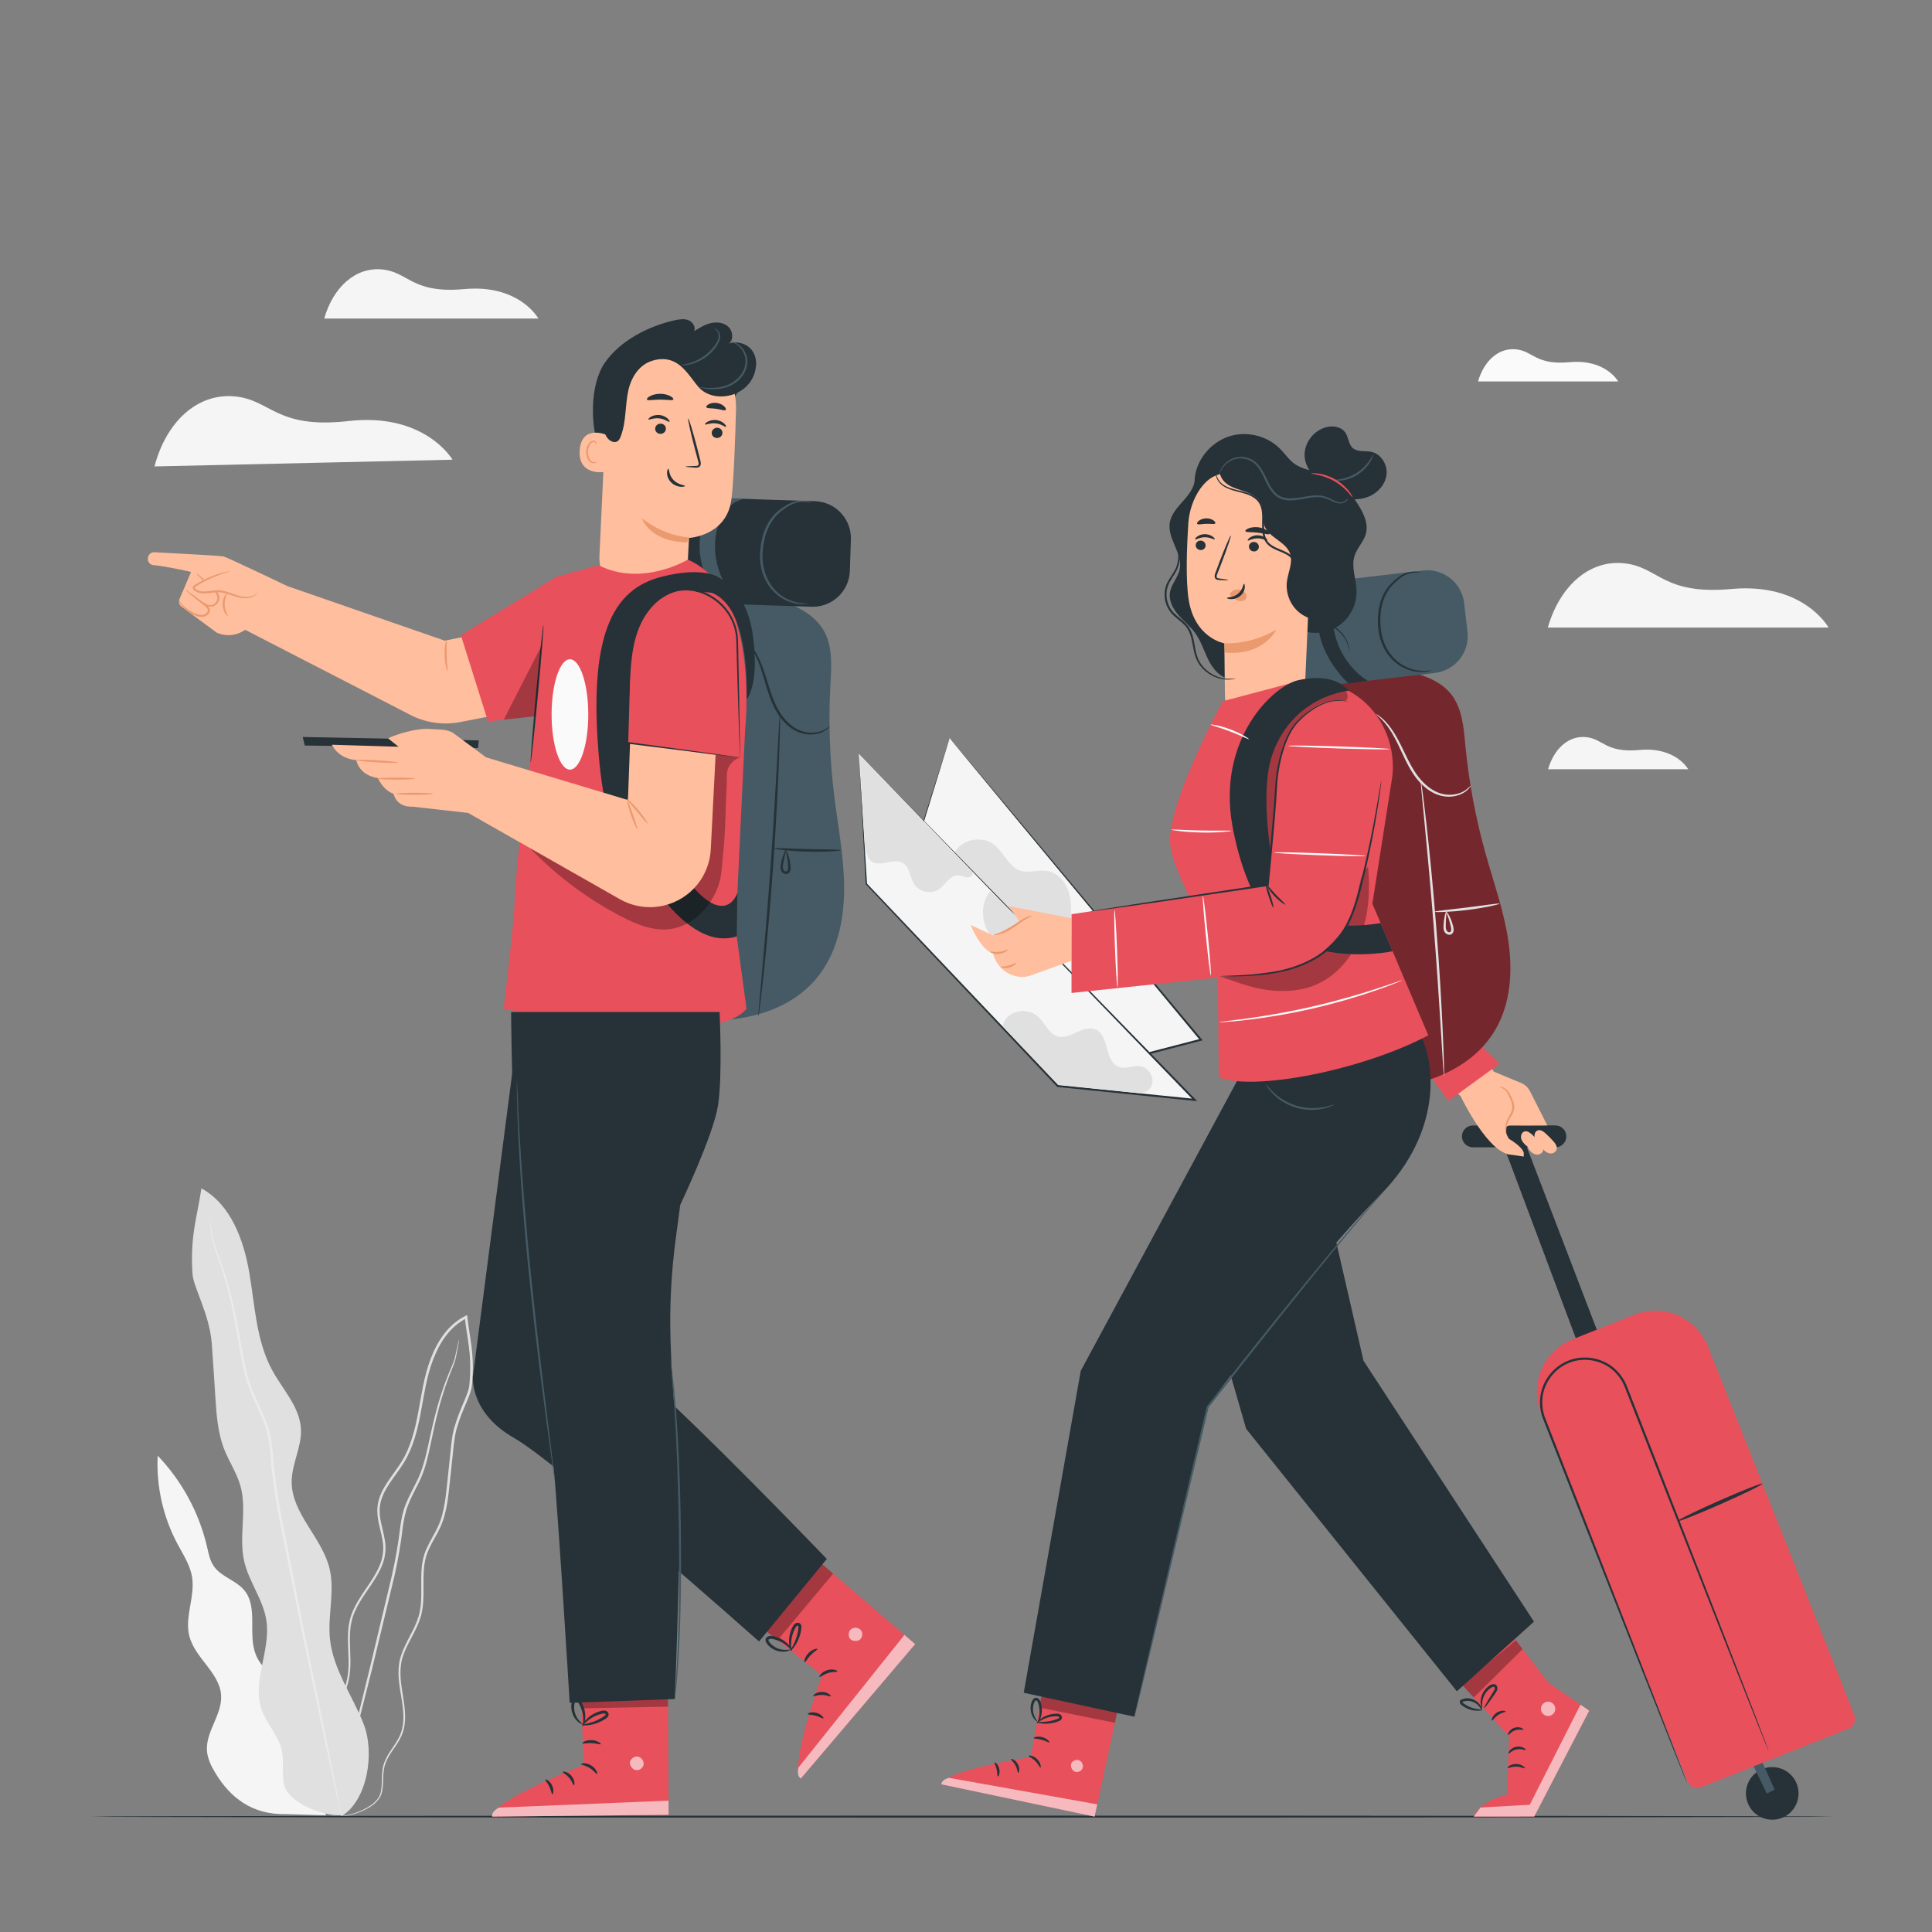 <?xml version="1.0" encoding="utf-8"?>
<svg viewBox="0 0 500 500" style="enable-background:new 0 0 500 500;" xmlns="http://www.w3.org/2000/svg">
  <rect x="0" y="0" width="500" height="500" fill="#808080" stroke="none"/>
  <g id="Background_Complete">
    <g>
      <g>
        <g>
          <g>
            <path style="fill:#F5F5F5;" d="M77.073,445.614c0.868-3.442-1.406-6.88-3.946-9.36c-2.54-2.48-5.574-4.697-6.907-7.987 c-2.16-5.33,0.664-12.263-2.996-16.7c-2.153-2.61-5.991-3.466-7.904-6.256c-1.003-1.464-1.336-3.267-1.736-4.996 c-2.045-8.818-6.511-17.061-12.779-23.59c-0.389,7.865,1.39,15.826,5.091,22.777c1.487,2.794,3.31,5.516,3.815,8.64 c0.821,5.074-1.984,10.322-0.708,15.301c1.459,5.695,7.887,9.475,8.224,15.344c0.285,4.962-4.016,9.343-3.665,14.3 c0.149,2.111,1.141,4.066,2.242,5.873c3.874,6.358,9.536,10.72,18.08,10.529l10.468,0.307L77.073,445.614z"/>
          </g>
        </g>
      </g>
      <g>
        <g>
          <g>
            <g>
              <g>
                <g>
                  <path style="fill:#E0E0E0;" d="M86.471,470.059c0,0,0.999,0.227,2.881-0.079c0.937-0.142,2.09-0.398,3.396-0.875 c1.298-0.483,2.775-1.169,4.187-2.324c0.677-0.6,1.354-1.337,1.715-2.312c0.355-0.971,0.415-2.036,0.475-3.13 c0.05-1.094,0.044-2.233,0.225-3.387c0.17-1.153,0.616-2.288,1.26-3.373c1.222-2.175,3.259-4.238,3.904-7.185 c0.7-2.899,0.168-6.029-0.336-9.172c-0.504-3.136-0.994-6.556,0.188-9.833c1.104-3.279,3.382-6.247,4.509-9.944 c1.121-3.733,0.566-7.739,0.785-11.693c0.099-1.987,0.471-3.974,1.331-5.819c0.836-1.857,2.001-3.611,2.907-5.567 c1.835-3.954,2.138-8.424,2.621-12.806c0.235-2.208,0.473-4.439,0.713-6.692c0.237-2.264,0.424-4.518,1.125-6.7 c0.633-2.197,1.554-4.324,2.467-6.491c0.447-1.09,0.92-2.181,1.195-3.39c0.198-1.235,0.25-2.39,0.317-3.601 c0.104-2.4-0.009-4.832-0.32-7.243c-0.298-2.414-0.748-4.806-1.021-7.225c-0.017-0.143-0.034-0.286-0.049-0.417 l-0.057-0.482l-0.427,0.217c-2.235,1.135-4.144,2.818-5.607,4.787c-1.488,1.956-2.567,4.16-3.425,6.399 c-1.723,4.507-2.325,9.223-3.181,13.724c-0.835,4.502-1.944,8.931-4.228,12.682c-1.136,1.87-2.514,3.58-3.718,5.405 c-1.201,1.812-2.256,3.801-2.563,5.98c-0.594,4.431,1.867,8.306,1.382,12.229c-0.17,1.949-0.935,3.775-1.878,5.442 c-0.941,1.677-2.049,3.234-3.1,4.799c-1.05,1.564-2.049,3.151-2.782,4.844c-0.746,1.688-1.151,3.492-1.256,5.254 c-0.235,3.531,0.285,6.876,0.044,10.039c-0.195,3.167-1.29,6.044-2.534,8.616c-1.251,2.582-2.646,4.918-3.813,7.183 c-0.587,1.131-1.128,2.236-1.568,3.344c-0.466,1.106-0.691,2.238-0.9,3.314c-0.331,2.172-0.286,4.193-0.043,5.974 c0.476,3.582,1.827,6.157,3.038,7.601c0.278,0.386,0.599,0.658,0.852,0.912c0.247,0.263,0.491,0.441,0.69,0.579 C86.261,469.928,86.471,470.059,86.471,470.059c0.046-0.053-0.864-0.529-2.038-1.993c-1.16-1.452-2.454-4.008-2.884-7.55 c-0.22-1.76-0.244-3.756,0.1-5.888c0.215-1.054,0.445-2.163,0.907-3.236c0.439-1.082,0.986-2.181,1.578-3.3 c1.176-2.245,2.586-4.572,3.865-7.17c1.269-2.586,2.407-5.519,2.623-8.768c0.257-3.229-0.248-6.587-0.001-10.035 c0.11-1.725,0.506-3.444,1.233-5.078c0.716-1.639,1.701-3.195,2.751-4.748c1.05-1.554,2.171-3.117,3.139-4.83 c0.968-1.701,1.778-3.602,1.965-5.665c0.481-4.179-1.962-8.079-1.357-12.198c0.291-2.038,1.292-3.94,2.477-5.72 c1.185-1.791,2.57-3.502,3.74-5.42c2.356-3.858,3.483-8.373,4.327-12.893c0.864-4.529,1.468-9.196,3.16-13.609 c0.842-2.194,1.898-4.342,3.336-6.231c1.415-1.903,3.242-3.506,5.371-4.589l-0.484-0.264 c0.016,0.133,0.033,0.277,0.05,0.422c0.277,2.447,0.728,4.844,1.022,7.23c0.308,2.384,0.419,4.768,0.318,7.132 c-0.062,1.167-0.126,2.392-0.302,3.493c-0.249,1.102-0.713,2.191-1.156,3.27c-0.907,2.159-1.841,4.318-2.486,6.563 c-0.715,2.234-0.91,4.574-1.14,6.811c-0.237,2.255-0.472,4.487-0.705,6.697c-0.475,4.401-0.778,8.799-2.545,12.615 c-0.873,1.9-2.036,3.659-2.897,5.577c-0.889,1.914-1.276,4.014-1.369,6.034c-0.205,4.04,0.343,7.985-0.729,11.569 c-1.065,3.567-3.331,6.551-4.465,9.934c-1.215,3.419-0.684,6.951-0.167,10.077c0.523,3.148,1.049,6.212,0.39,8.999 c-0.589,2.815-2.567,4.859-3.814,7.096c-0.649,1.11-1.112,2.311-1.278,3.507c-0.177,1.193-0.16,2.342-0.201,3.428 c-0.048,1.078-0.104,2.136-0.429,3.045c-0.323,0.906-0.96,1.623-1.611,2.212c-1.36,1.138-2.81,1.839-4.087,2.335 c-1.284,0.492-2.422,0.766-3.348,0.929c-0.926,0.173-1.646,0.201-2.128,0.218C86.721,470.05,86.471,470.059,86.471,470.059z "/>
                </g>
              </g>
            </g>
          </g>
          <g>
            <g>
              <g>
                <g>
                  <path style="fill:#E0E0E0;" d="M118.839,346.576c-0.011-0.002-0.045,0.105-0.099,0.317c-0.06,0.251-0.134,0.561-0.226,0.944 c-0.201,0.825-0.44,2.071-0.826,3.628c-0.402,1.552-1.342,3.312-2.141,5.479c-0.832,2.15-1.674,4.64-2.446,7.438 c-0.782,2.795-1.472,5.899-2.193,9.223c-0.744,3.319-1.485,6.878-3.292,10.24c-0.848,1.705-1.804,3.431-2.561,5.318 c-0.776,1.887-1.188,3.947-1.473,6.014c-0.479,4.148-1.216,8.362-2.184,12.674c-2.05,8.589-4.002,16.769-5.78,24.217 c-1.822,7.423-3.464,14.113-4.848,19.751c-1.346,5.588-2.44,10.128-3.212,13.33c-0.355,1.536-0.636,2.75-0.84,3.632 c-0.082,0.385-0.148,0.697-0.202,0.949c-0.042,0.215-0.058,0.326-0.047,0.329c0.011,0.003,0.049-0.103,0.113-0.312 c0.071-0.248,0.159-0.555,0.267-0.932c0.234-0.875,0.556-2.078,0.963-3.602c0.821-3.19,1.986-7.712,3.419-13.278 c1.424-5.629,3.113-12.307,4.987-19.717c1.795-7.451,3.766-15.633,5.836-24.224c0.969-4.306,1.713-8.598,2.18-12.727 c0.279-2.053,0.673-4.038,1.417-5.869c0.729-1.839,1.67-3.556,2.519-5.279c1.822-3.426,2.568-7.093,3.282-10.398 c0.697-3.333,1.358-6.427,2.107-9.217c0.739-2.791,1.544-5.278,2.338-7.43c0.758-2.159,1.666-3.94,2.043-5.544 c0.353-1.595,0.546-2.828,0.705-3.668c0.065-0.388,0.118-0.702,0.16-0.957C118.84,346.69,118.851,346.578,118.839,346.576z"/>
                </g>
              </g>
            </g>
          </g>
        </g>
        <g>
          <g>
            <g>
              <g>
                <path style="fill:#E0E0E0;" d="M88.318,470.081c6.813-4.102,8.705-16.447,5.811-23.855 c-2.894-7.408-7.924-14.162-8.738-22.073c-0.626-6.081,1.331-12.337-0.12-18.276c-1.958-8.015-9.829-14.187-9.785-22.437 c0.024-4.629,2.633-8.999,2.397-13.623c-0.289-5.671-4.669-10.146-7.394-15.127c-4.171-7.625-4.494-16.666-5.954-25.233 c-1.46-8.567-4.78-17.733-12.405-21.905c-1.081,7.287-2.969,12.284-2.311,22.144c0.236,3.541,4.39,10.299,4.994,18.059 c0.361,4.638,0.619,9.284,0.929,13.925c0.301,4.517,0.62,9.116,2.264,13.335c1.259,3.232,3.27,6.164,4.211,9.503 c1.77,6.282-0.47,13.11,0.966,19.477c1.217,5.394,4.981,10.021,5.776,15.493c1.117,7.689-3.818,15.712-1.227,23.037 c1.286,3.635,4.298,6.542,5.17,10.298c0.676,2.914-0.025,6.007,0.589,8.935c0.989,4.717,10.018,8.333,14.827,8.014"/>
              </g>
            </g>
          </g>
          <g>
            <g>
              <g>
                <g>
                  <path style="fill:#EBEBEB;" d="M54.057,314.769c-0.012,0.002,0,0.141,0.032,0.411c0.041,0.306,0.094,0.7,0.161,1.196 c0.163,1.051,0.348,2.594,0.714,4.588c0.394,2.006,1.44,4.26,2.283,6.98c0.888,2.712,1.773,5.842,2.56,9.347 c0.8,3.503,1.475,7.381,2.184,11.555c0.732,4.143,1.482,8.722,3.579,13.06c0.971,2.18,2.06,4.361,2.88,6.686 c0.841,2.317,1.236,4.812,1.484,7.379c0.382,5.155,1.1,10.514,2.095,15.913c2.155,10.776,4.208,21.039,6.076,30.381 c1.966,9.305,3.738,17.687,5.229,24.745c1.505,7.005,2.726,12.689,3.582,16.67c0.43,1.931,0.767,3.447,1.007,4.525 c0.115,0.487,0.207,0.874,0.279,1.173c0.066,0.264,0.106,0.398,0.117,0.395c0.011-0.002-0.006-0.141-0.05-0.409 c-0.055-0.303-0.125-0.695-0.213-1.187c-0.21-1.085-0.507-2.609-0.884-4.551c-0.805-3.991-1.955-9.69-3.373-16.714 c-1.451-7.065-3.175-15.458-5.088-24.774c-1.851-9.339-3.885-19.6-6.02-30.373c-0.995-5.404-1.708-10.685-2.102-15.861 c-0.254-2.581-0.665-5.151-1.534-7.526c-0.846-2.375-1.949-4.565-2.92-6.727c-2.085-4.274-2.834-8.745-3.595-12.903 c-0.732-4.167-1.436-8.056-2.269-11.566c-0.82-3.512-1.742-6.648-2.667-9.359c-0.884-2.73-1.963-4.964-2.384-6.919 c-0.4-1.958-0.631-3.516-0.836-4.553c-0.094-0.491-0.169-0.882-0.227-1.185C54.102,314.903,54.068,314.768,54.057,314.769z"/>
                </g>
              </g>
            </g>
          </g>
        </g>
      </g>
    </g>
    <g>
      <g>
        <g>
          <path style="fill:#F5F5F5;" d="M39.984,120.712l77.126-1.742c0,0-7.101-12.257-26.912-10.002 c-18.921,2.153-20.062-5.656-29.724-6.402S42.944,109.391,39.984,120.712z"/>
        </g>
      </g>
    </g>
    <g>
      <g>
        <g>
          <path style="fill:#F5F5F5;" d="M400.576,162.417h72.658c0,0-6.425-11.692-25.127-9.99c-17.862,1.625-18.77-5.752-27.852-6.66 C411.171,144.857,403.603,151.821,400.576,162.417z"/>
        </g>
      </g>
    </g>
    <g>
      <g>
        <g>
          <path style="fill:#F5F5F5;" d="M83.906,82.436h55.426c0,0-4.901-8.919-19.168-7.621c-13.625,1.24-14.318-4.388-21.246-5.081 C91.989,69.042,86.216,74.353,83.906,82.436z"/>
        </g>
      </g>
    </g>
    <g>
      <g>
        <g>
          <path style="fill:#F5F5F5;" d="M400.647,199.076h36.258c0,0-3.206-5.835-12.539-4.985c-8.913,0.811-9.367-2.87-13.899-3.324 C405.934,190.314,402.158,193.789,400.647,199.076z"/>
        </g>
      </g>
    </g>
    <g>
      <g>
        <g>
          <path style="fill:#FAFAFA;" d="M382.518,98.716h36.257c0,0-3.206-5.835-12.539-4.986c-8.913,0.811-9.366-2.87-13.899-3.324 C387.806,89.954,384.029,93.429,382.518,98.716z"/>
        </g>
      </g>
    </g>
  </g>
  <g id="Background_Simple" style="display:none;">
    <path style="display:inline;fill:#EBEBEB;" d="M446.127,221.138c-15.231-29.1-47.09-49.613-79.911-48.349 c-18.861,0.726-38.54,8.011-55.977,0.786c-21.694-8.989-28.935-35.262-41.061-55.37c-23.093-38.294-71.95-57.887-115.891-49.584 c-43.941,8.303-81.181,42.284-96.984,84.116c-15.804,41.833-11.071,90.127,9.163,130.005s55.049,71.453,95.068,91.407 c6.253,3.118,12.628,5.963,19.105,8.547c47.79,19.067,100.275,23.052,150.65,12.572l23.346-4.857 c33.811-7.034,63.934-26.618,83.173-55.298c3.986-5.943,7.489-12.208,10.426-18.765 C460.66,286.373,461.358,250.238,446.127,221.138z"/>
  </g>
  <g id="Floor">
    <g>
      <path style="fill:#263238;" d="M474.435,470.14c0,0.144-100.939,0.26-225.424,0.26c-124.529,0-225.446-0.117-225.446-0.26 s100.917-0.26,225.446-0.26C373.496,469.88,474.435,469.996,474.435,470.14z"/>
    </g>
  </g>
  <g id="Character_2">
    <g>
      <g>
        <path style="fill:#263238;" d="M405.346,293.797L405.346,293.797c-0.151-1.444-1.369-2.54-2.821-2.539l-21.352,0.022 c-1.777,0.002-3.111,1.626-2.766,3.37l0,0c0.266,1.347,1.464,2.307,2.837,2.274l21.284,0.001 C404.209,296.926,405.521,295.47,405.346,293.797z"/>
        <g>
          <g>
            <g>
              <g>
                <path style="fill:#263238;" d="M451.918,463.145c-0.545,3.721,2.03,7.18,5.751,7.725c3.721,0.545,7.18-2.03,7.725-5.751 c0.545-3.721-2.03-7.18-5.751-7.725C455.921,456.849,452.463,459.423,451.918,463.145z"/>
              </g>
              <g>
                <polygon style="fill:#455A64;" points="457.244,464.169 453.089,455.59 455.266,454.204 459.294,463.16 &#9;&#9;&#9;&#9;&#9;&#9;&#9;"/>
              </g>
              <g>
                <polygon style="fill:#263238;" points="418.776,358.542 392.986,291.255 388.09,293.713 413.084,360.386 &#9;&#9;&#9;&#9;&#9;&#9;&#9;"/>
              </g>
              <g>
                <path style="fill:#E8505B;" d="M440.271,462.523l38.07-15.125c1.418-0.563,2.11-2.169,1.547-3.586l-37.892-95.38 c-2.982-7.505-11.483-11.172-18.988-8.19l-16.026,6.367c-7.505,2.982-11.172,11.483-8.19,18.988l37.892,95.38 C437.248,462.394,438.854,463.086,440.271,462.523z"/>
              </g>
              <g>
                <g>
                  <path style="fill:#263238;" d="M436.599,461.452c0,0-0.057-0.202-0.196-0.584c-0.151-0.403-0.361-0.966-0.632-1.692 c-0.576-1.506-1.411-3.687-2.482-6.485c-2.189-5.645-5.341-13.775-9.233-23.811c-3.921-10.052-8.586-22.01-13.764-35.287 c-2.596-6.639-5.322-13.607-8.147-20.83c-0.707-1.806-1.42-3.627-2.139-5.464c-0.761-1.788-1.01-3.756-0.799-5.697 c0.462-3.889,3.171-7.478,6.933-8.932c3.747-1.494,8.177-0.707,11.161,1.832c1.474,1.279,2.631,2.893,3.289,4.722 c0.721,1.836,1.436,3.658,2.144,5.463c2.837,7.22,5.574,14.185,8.181,20.821c5.224,13.261,9.929,25.204,13.884,35.243 c3.966,10.007,7.178,18.113,9.408,23.741c1.116,2.78,1.985,4.947,2.586,6.444c0.295,0.717,0.523,1.272,0.687,1.67 c0.158,0.375,0.253,0.562,0.253,0.562s-0.057-0.202-0.196-0.584c-0.15-0.403-0.36-0.965-0.632-1.692 c-0.576-1.506-1.411-3.687-2.482-6.485c-2.189-5.644-5.341-13.773-9.232-23.81c-3.921-10.052-8.586-22.011-13.765-35.289 c-2.597-6.64-5.323-13.609-8.149-20.834c-0.707-1.806-1.42-3.628-2.139-5.465c-0.677-1.893-1.904-3.619-3.455-4.96 c-3.14-2.676-7.81-3.507-11.758-1.932c-3.964,1.531-6.819,5.315-7.302,9.411c-0.226,2.037,0.05,4.136,0.839,5.984 c0.721,1.836,1.435,3.657,2.144,5.462c2.836,7.219,5.572,14.182,8.179,20.817c5.223,13.259,9.928,25.202,13.883,35.24 c3.966,10.007,7.178,18.113,9.409,23.742c1.116,2.781,1.986,4.948,2.586,6.445c0.295,0.717,0.523,1.273,0.687,1.67 C436.504,461.265,436.599,461.452,436.599,461.452z"/>
                </g>
              </g>
              <g>
                <g>
                  <path style="fill:#263238;" d="M434.138,393.669c0.08,0.255,5.064-1.707,11.13-4.383c6.068-2.677,10.92-5.054,10.84-5.309 c-0.08-0.255-5.063,1.707-11.131,4.384C438.911,391.037,434.058,393.414,434.138,393.669z"/>
                </g>
              </g>
            </g>
          </g>
        </g>
        <g>
          <path style="fill:#FFBE9D;" d="M400.444,291.255l-4.458-8.802c-0.494-0.986-1.326-1.762-2.344-2.185l-7.012-2.913 l-18.857-25.586l-1.763,19.587l12.031,12.396c0,0,7.525,15.858,13.676,15.052c0,0-0.207-2.328-1.233-4.095 c-2.004-3.454,0.131-3.454,0.408-3.439l5.105,0.01L400.444,291.255z"/>
          <path style="fill:#E8505B;" d="M369.646,277.721c0.572,0.853,5.238,7.167,5.238,7.167l13.206-9.608l-4.799-4.688 L369.646,277.721z"/>
        </g>
        <path style="fill:#FFBE9D;" d="M390.483,294.708c0,0,3.434,1.952,3.862,3.622v0.985l-4.117-0.598L390.483,294.708z"/>
        <path style="fill:#FFBE9D;" d="M395.09,296.592c-0.565-0.525-1.152-1.085-1.383-1.821c-0.231-0.736,0.048-1.692,0.78-1.935 c0.715-0.237,1.445,0.276,2.004,0.78c0.707,0.638,1.38,1.313,2.014,2.023c0.525,0.588,1.056,1.33,0.867,2.094 c-0.152,0.615-0.774,1.044-1.406,1.083c-0.632,0.039-1.251-0.259-1.712-0.694c-0.461-0.435-0.782-0.995-1.055-1.567"/>
        <path style="fill:#FFBE9D;" d="M398.581,296.293c-0.565-0.525-1.152-1.085-1.383-1.821c-0.231-0.736,0.048-1.692,0.78-1.935 c0.715-0.237,1.445,0.275,2.004,0.78c0.707,0.637,1.38,1.313,2.014,2.023c0.525,0.587,1.056,1.33,0.867,2.094 c-0.152,0.615-0.774,1.044-1.406,1.083c-0.632,0.039-1.251-0.259-1.712-0.694s-0.782-0.995-1.055-1.567"/>
        <g>
          <path style="fill:#EB996E;" d="M388.09,281.266c-0.011-0.119,0.89-0.072,1.915,0.818c0.487,0.504,0.802,1.194,1.198,1.944 c0.366,0.759,0.75,1.686,0.678,2.743c-0.079,1.072-0.66,1.899-1.079,2.602c-0.44,0.682-0.671,1.386-0.823,1.983 c-0.313,1.21-0.072,1.972-0.144,1.993c-0.059,0.044-0.454-0.759-0.217-2.066c0.112-0.638,0.323-1.406,0.771-2.154 c0.41-0.729,0.915-1.504,0.973-2.396c0.065-0.896-0.26-1.755-0.593-2.5c-0.358-0.74-0.658-1.457-1.033-1.897 c-0.399-0.419-0.861-0.69-1.153-0.854C388.28,281.314,388.097,281.303,388.09,281.266z"/>
        </g>
      </g>
      <g>
        <g>
          <polygon style="fill:#F5F5F5;" points="245.775,191.015 231.762,235.826 272.996,278.905 310.788,269.082 &#9;&#9;&#9;&#9;"/>
          <g>
            <path style="fill:#263238;" d="M245.775,191.015c0,0,0.106,0.116,0.319,0.365c0.225,0.266,0.54,0.637,0.949,1.121 c0.85,1.011,2.085,2.481,3.677,4.375c3.223,3.845,7.888,9.41,13.706,16.349c11.686,13.978,27.998,33.491,46.558,55.692 l0.259,0.31l-0.392,0.102c-6.862,1.785-14.007,3.643-21.304,5.541c-5.606,1.456-11.122,2.889-16.487,4.283l-0.147,0.038 l-0.105-0.109c-15.543-16.268-29.696-31.08-41.195-43.116l-0.084-0.087l0.036-0.114c4.347-13.728,7.898-24.94,10.368-32.739 c1.227-3.853,2.184-6.863,2.842-8.927c0.322-1.004,0.569-1.775,0.742-2.314C245.686,191.266,245.775,191.015,245.775,191.015 c-0.481,1.563-5.419,17.598-13.819,44.872l-0.047-0.201c11.521,12.014,25.701,26.801,41.274,43.041l-0.251-0.071 c5.364-1.395,10.88-2.829,16.485-4.287c7.298-1.895,14.444-3.751,21.306-5.533l-0.132,0.412 c-18.415-22.199-34.6-41.71-46.195-55.686c-5.795-7.005-10.442-12.622-13.652-16.503c-1.595-1.933-2.832-3.432-3.684-4.464 c-0.413-0.503-0.73-0.89-0.956-1.167C245.887,191.162,245.775,191.015,245.775,191.015z"/>
          </g>
        </g>
        <path style="fill:#E0E0E0;" d="M247.057,220.574c1.962-3.385,7.076-4.392,10.175-2.004c2.58,1.988,3.764,5.771,6.865,6.768 c2.244,0.721,4.708-0.331,7.028,0.085c2.715,0.487,4.731,2.952,5.516,5.596c0.785,2.644,0.573,5.468,0.353,8.218l-13.416,0.186 L247.057,220.574z"/>
        <g>
          <polygon style="fill:#F5F5F5;" points="222.265,195.102 309.157,284.649 273.748,281.061 224.215,228.767 &#9;&#9;&#9;&#9;"/>
          <g>
            <path style="fill:#263238;" d="M222.265,195.102c0.082,1.309,0.809,12.829,2.123,33.654l-0.047-0.109 c12.665,13.34,29.977,31.576,49.592,52.237l-0.159-0.078c8.754,0.885,17.846,1.805,27.163,2.747 c2.825,0.286,5.629,0.571,8.246,0.836l-0.213,0.44C260.647,234.822,224.182,197.086,222.265,195.102 c1.924,1.974,38.547,39.559,87.079,89.365l0.498,0.512l-0.711-0.072c-2.617-0.265-5.422-0.549-8.247-0.835 c-9.316-0.946-18.408-1.869-27.162-2.758l-0.094-0.01l-0.065-0.069c-19.568-20.706-36.838-38.981-49.473-52.35l-0.044-0.046 l-0.003-0.063C222.943,207.939,222.334,196.411,222.265,195.102z"/>
          </g>
        </g>
        <path style="fill:#E0E0E0;" d="M256.271,230.692c-2.685,3.087-2.293,8.022,0.003,11.409c2.296,3.387,6.07,5.473,9.889,6.94 c3.089,1.186,6.896,1.941,9.452-0.159"/>
        <path style="fill:#E0E0E0;" d="M251.749,225.825c0.163,0.749-0.776,1.304-1.538,1.231c-0.763-0.073-1.465-0.492-2.23-0.535 c-2.09-0.117-3.226,2.36-4.934,3.571c-1.994,1.414-5.12,0.807-6.44-1.25c-1.138-1.773-1.11-4.388-2.909-5.486 c-0.996-0.608-2.258-0.524-3.405-0.308c-1.146,0.216-2.308,0.546-3.46,0.364c-1.152-0.181-2.304-1.075-2.299-2.242l-0.622-0.975 l-1.487-24.713L251.749,225.825z"/>
        <path style="fill:#E0E0E0;" d="M294.1,282.836c1.964,0.338,3.838-0.661,4.137-2.631c0.299-1.97-1.248-4.03-3.224-4.291 c-1.77-0.234-3.602,0.794-5.306,0.263c-1.935-0.603-2.738-2.856-3.23-4.823c-0.492-1.966-1.174-4.224-3.054-4.982 c-3.118-1.258-6.398,2.728-9.642,1.848c-2.407-0.652-3.341-3.545-5.227-5.177c-1.513-1.309-3.733-1.746-5.629-1.107 c-1.896,0.639-3.011,1.711-3.423,3.669l14.345,15.13L294.1,282.836z"/>
      </g>
      <g>
        <g>
          <path style="fill:#E8505B;" d="M270.344,434.178l-3.57,20.583c0,0-22.12,3.284-23.151,7.023l39.66,8.356l6.879-31.842 L270.344,434.178z"/>
          <g style="opacity:0.6;">
            <path style="fill:#FFFFFF;" d="M279.399,455.626c0.723,0.372,1.072,1.346,0.73,2.084c-0.342,0.738-1.33,1.101-2.06,0.742 c-0.73-0.359-1.184-1.516-0.762-2.211c0.422-0.695,1.606-1.058,2.228-0.535"/>
          </g>
          <path style="opacity:0.6;fill:#FFFFFF;" d="M283.283,470.14l0.686-3.175l-38.356-6.862c0,0-1.928,0.396-1.99,1.682 L283.283,470.14z"/>
          <g>
            <path style="fill:#263238;" d="M266.173,454.424c-0.034,0.195,0.915,0.487,1.737,1.31c0.843,0.802,1.158,1.744,1.352,1.705 c0.186,0,0.142-1.219-0.871-2.198C267.388,454.253,266.169,454.237,266.173,454.424z"/>
          </g>
          <g>
            <path style="fill:#263238;" d="M261.651,455.268c-0.084,0.178,0.686,0.684,1.171,1.642c0.513,0.943,0.493,1.864,0.687,1.896 c0.176,0.069,0.549-1.037-0.077-2.216C262.816,455.405,261.694,455.084,261.651,455.268z"/>
          </g>
          <g>
            <path style="fill:#263238;" d="M258.239,459.749c0.167,0.078,0.641-0.833,0.367-1.998c-0.266-1.168-1.091-1.778-1.207-1.634 c-0.143,0.136,0.325,0.829,0.535,1.789C258.168,458.861,258.051,459.689,258.239,459.749z"/>
          </g>
          <g>
            <path style="fill:#263238;" d="M267.507,449.823c0.044,0.194,0.989,0.114,2.068,0.419c1.085,0.283,1.859,0.83,1.995,0.685 c0.142-0.116-0.539-1.009-1.815-1.35C268.483,449.226,267.444,449.651,267.507,449.823z"/>
          </g>
        </g>
        <polygon style="opacity:0.3;" points="269.641,438.256 269,441.923 288.53,445.852 289.246,442.577 &#9;&#9;&#9;"/>
        <g>
          <path style="fill:#263238;" d="M268.304,445.684c-0.019,0.08,0.721,0.36,1.989,0.408c0.631,0.023,1.39-0.025,2.213-0.2 c0.411-0.088,0.837-0.208,1.268-0.365c0.208-0.079,0.449-0.152,0.698-0.341c0.257-0.157,0.487-0.645,0.306-1.012 c-0.139-0.348-0.47-0.555-0.755-0.622c-0.29-0.071-0.54-0.062-0.767-0.054c-0.464,0.014-0.909,0.073-1.324,0.164 c-0.83,0.185-1.538,0.491-2.085,0.816c-1.1,0.658-1.566,1.316-1.508,1.367c0.074,0.082,0.65-0.43,1.734-0.936 c0.54-0.252,1.213-0.488,1.982-0.625c0.385-0.066,0.792-0.108,1.215-0.111c0.443-0.022,0.801,0.051,0.87,0.26 c0.024,0.08,0.023,0.109-0.091,0.213c-0.115,0.094-0.308,0.169-0.513,0.248c-0.399,0.155-0.794,0.279-1.176,0.379 c-0.764,0.198-1.475,0.292-2.075,0.331C269.082,445.683,268.323,445.578,268.304,445.684z"/>
        </g>
        <g>
          <path style="fill:#263238;" d="M268.498,446.015c0.062,0.044,0.593-0.569,0.928-1.808c0.164-0.615,0.258-1.383,0.187-2.232 c-0.038-0.424-0.118-0.867-0.252-1.313c-0.15-0.441-0.323-1.025-1.056-1.27c-0.389-0.097-0.78,0.14-0.946,0.379 c-0.188,0.24-0.262,0.465-0.357,0.685c-0.171,0.448-0.258,0.904-0.283,1.337c-0.053,0.871,0.145,1.646,0.416,2.23 c0.559,1.191,1.318,1.593,1.348,1.531c0.085-0.084-0.511-0.6-0.896-1.712c-0.19-0.548-0.315-1.245-0.235-1.999 c0.039-0.376,0.126-0.764,0.278-1.14c0.151-0.408,0.381-0.715,0.529-0.639c0.198,0.038,0.466,0.426,0.558,0.797 c0.129,0.399,0.214,0.797,0.265,1.18c0.098,0.769,0.061,1.478-0.033,2.063C268.758,445.282,268.399,445.963,268.498,446.015z"/>
        </g>
      </g>
      <g>
        <g>
          <g>
            <path style="fill:#E8505B;" d="M400.664,435.432l-8.578-11.199l-0.445-0.581l-14.611,10.867l13.531,14.863l-0.495,15.043 c-7.536,1.949-8.668,5.715-8.668,5.715l15.665-0.017l14.226-27.406L400.664,435.432z"/>
            <polygon style="opacity:0.6;fill:#FFFFFF;" points="411.288,442.717 397.063,470.123 381.398,470.14 383.16,467.784 &#10;&#9;&#9;&#9;&#9;&#9;&#9;395.898,467.07 409.028,441.168 &#9;&#9;&#9;&#9;&#9;"/>
          </g>
          <g>
            <path style="fill:#263238;" d="M390.161,457.533c0.116,0.16,1.019-0.354,2.23-0.32c1.212-0.001,2.101,0.537,2.221,0.38 c0.147-0.118-0.736-1.056-2.212-1.069C390.926,456.497,390.017,457.411,390.161,457.533z"/>
          </g>
          <g>
            <path style="fill:#263238;" d="M390.411,453.802c0.157,0.11,0.854-0.814,2.103-1.059c1.247-0.257,2.247,0.326,2.349,0.164 c0.053-0.071-0.127-0.333-0.568-0.573c-0.431-0.239-1.145-0.421-1.917-0.266c-0.772,0.155-1.359,0.599-1.665,0.987 C390.4,453.446,390.335,453.757,390.411,453.802z"/>
          </g>
          <g>
            <path style="fill:#263238;" d="M390.306,449.01c0.172,0.086,0.705-0.819,1.796-1.197c1.087-0.392,2.07-0.023,2.15-0.198 c0.042-0.079-0.157-0.297-0.591-0.459c-0.426-0.162-1.102-0.234-1.789,0.008c-0.686,0.243-1.167,0.724-1.396,1.118 C390.241,448.68,390.224,448.975,390.306,449.01z"/>
          </g>
          <g>
            <path style="fill:#263238;" d="M386.111,445.297c0.186,0.065,0.626-0.826,1.598-1.456c0.954-0.658,1.945-0.724,1.956-0.921 c0.053-0.181-1.161-0.447-2.339,0.349C386.141,444.053,385.923,445.276,386.111,445.297z"/>
          </g>
          <g>
            <path style="fill:#263238;" d="M384.066,442.082c0.079,0.052,0.596-0.578,1.366-1.64c0.435-0.62,0.874-1.245,1.323-1.884 c0.226-0.367,0.542-0.687,0.726-1.266c0.081-0.292,0.075-0.638-0.096-0.952c-0.16-0.332-0.602-0.542-0.946-0.494 c-0.683,0.1-1.065,0.452-1.462,0.76c-0.383,0.33-0.698,0.705-0.951,1.088c-0.504,0.773-0.741,1.582-0.821,2.261 c-0.152,1.386,0.302,2.174,0.356,2.139c0.121-0.026-0.135-0.827,0.125-2.061c0.132-0.609,0.392-1.317,0.865-1.982 c0.238-0.33,0.523-0.648,0.859-0.928c0.329-0.267,0.759-0.56,1.08-0.59c0.155-0.006,0.23,0.034,0.296,0.142 c0.065,0.115,0.085,0.284,0.042,0.444c-0.085,0.334-0.386,0.722-0.604,1.091c-0.407,0.667-0.805,1.319-1.2,1.965 C384.359,441.305,383.986,442.03,384.066,442.082z"/>
          </g>
          <g>
            <path style="fill:#263238;" d="M383.506,442.548c0.074-0.005,0.014-0.828-0.835-1.77c-0.825-0.89-2.636-1.841-4.644-0.835 c-0.143,0.123-0.256,0.346-0.243,0.56c0.008,0.217,0.101,0.378,0.189,0.496c0.186,0.243,0.391,0.364,0.562,0.493 c0.364,0.255,0.738,0.464,1.108,0.632c0.739,0.338,1.457,0.508,2.061,0.574c1.218,0.13,1.951-0.106,1.936-0.182 c-0.01-0.11-0.742-0.056-1.857-0.298c-0.555-0.122-1.203-0.326-1.865-0.665c-0.331-0.169-0.665-0.371-0.989-0.609 c-0.164-0.125-0.33-0.241-0.405-0.353c-0.077-0.137-0.057-0.098-0.031-0.139c0.051-0.058,0.26-0.123,0.454-0.169 c0.193-0.046,0.388-0.077,0.581-0.09c0.386-0.03,0.764,0.002,1.113,0.079c0.703,0.151,1.274,0.494,1.691,0.856 C383.167,441.87,383.401,442.592,383.506,442.548z"/>
          </g>
          <path style="opacity:0.6;fill:#FFFFFF;" d="M398.792,442.249c0,1.026,0.832,1.858,1.858,1.858c1.026,0,1.858-0.832,1.858-1.858 c0-1.026-0.832-1.858-1.858-1.858C399.624,440.391,398.792,441.223,398.792,442.249z"/>
        </g>
        <polygon style="opacity:0.3;" points="378.391,436.013 381.398,439.317 394.045,426.791 392.288,424.496 &#9;&#9;&#9;"/>
      </g>
      <g>
        <g>
          <g>
            <g>
              <path style="fill:#E8505B;" d="M339.454,175.206c8.292-2.895,17.432-3.31,25.952-1.178c3.813,0.954,7.681,2.535,10.126,5.612 c2.892,3.639,3.252,8.603,3.696,13.23c0.901,9.412,2.638,18.744,5.183,27.85c2.118,7.581,4.804,15.043,5.949,22.83 c1.145,7.787,0.617,16.122-3.351,22.92c-6.116,10.479-19.125,15.114-31.257,15.316c-6.387,0.106-12.919-0.828-18.582-3.784 c-5.663-2.955-10.368-8.13-11.75-14.366"/>
            </g>
            <g style="opacity:0.5;">
              <g>
                <path d="M339.454,175.206c8.292-2.895,17.432-3.31,25.952-1.178c3.813,0.954,7.681,2.535,10.126,5.612 c2.892,3.639,3.252,8.603,3.696,13.23c0.901,9.412,2.638,18.744,5.183,27.85c2.118,7.581,4.804,15.043,5.949,22.83 c1.145,7.787,0.617,16.122-3.351,22.92c-6.116,10.479-19.125,15.114-31.257,15.316c-6.387,0.106-12.919-0.828-18.582-3.784 c-5.663-2.955-10.368-8.13-11.75-14.366"/>
              </g>
            </g>
          </g>
          <g>
            <g>
              <path style="fill:#E0E0E0;" d="M356.126,184.806c-0.077,0.089,1.675,1.192,3.47,3.893c0.907,1.335,1.801,3.042,2.707,4.991 c0.919,1.94,1.869,4.133,3.226,6.263c1.359,2.122,3.076,3.923,5.013,5.016c1.921,1.128,4.035,1.399,5.678,1.111 c1.663-0.266,2.878-0.995,3.547-1.634c0.345-0.312,0.572-0.597,0.704-0.801c0.134-0.204,0.195-0.315,0.176-0.328 c-0.048-0.037-0.341,0.383-1.043,0.937c-0.691,0.555-1.871,1.178-3.449,1.374c-1.57,0.212-3.514-0.082-5.317-1.174 c-1.813-1.059-3.449-2.791-4.767-4.85c-1.32-2.07-2.28-4.235-3.233-6.171c-0.939-1.944-1.894-3.665-2.869-4.995 c-0.966-1.337-1.926-2.284-2.647-2.855C356.602,185.008,356.146,184.775,356.126,184.806z"/>
            </g>
          </g>
          <g>
            <g>
              <path style="fill:#E0E0E0;" d="M373.701,278.476c0.022-0.001,0.032-0.271,0.03-0.783c-0.01-0.581-0.022-1.323-0.038-2.241 c-0.045-1.946-0.145-4.76-0.297-8.236c-0.303-6.952-0.851-16.552-1.681-27.137c-0.834-10.589-1.792-20.157-2.579-27.072 c-0.392-3.457-0.733-6.252-0.993-8.181c-0.128-0.909-0.232-1.644-0.313-2.219c-0.078-0.507-0.13-0.771-0.152-0.768 c-0.022,0.002-0.013,0.272,0.023,0.783c0.05,0.579,0.113,1.318,0.192,2.232c0.194,2.018,0.461,4.799,0.789,8.2 c0.67,6.924,1.556,16.492,2.389,27.075c0.83,10.579,1.449,20.167,1.869,27.111c0.208,3.411,0.379,6.199,0.502,8.223 c0.065,0.915,0.118,1.656,0.159,2.235C373.645,278.209,373.679,278.477,373.701,278.476z"/>
            </g>
          </g>
          <g>
            <g>
              <path style="fill:#E0E0E0;" d="M371.206,235.96c0.007,0.171,3.836,0.126,8.515-0.459c4.682-0.576,8.404-1.466,8.37-1.634 c-0.036-0.182-3.794,0.421-8.449,0.994C374.989,235.442,371.196,235.775,371.206,235.96z"/>
            </g>
          </g>
          <g>
            <g>
              <path style="fill:#E0E0E0;" d="M374.301,235.868c-0.082-0.018-0.328,0.665-0.523,1.82c-0.096,0.578-0.176,1.266-0.206,2.049 c-0.007,0.394,0.002,0.851,0.214,1.309c0.212,0.47,0.698,0.856,1.296,0.869c0.301,0.006,0.634-0.139,0.82-0.376 c0.199-0.236,0.271-0.521,0.289-0.763c0.035-0.497-0.089-0.908-0.178-1.28c-0.194-0.757-0.441-1.416-0.684-1.951 c-0.491-1.071-0.947-1.644-1.017-1.602c-0.084,0.047,0.225,0.693,0.593,1.77c0.182,0.539,0.375,1.187,0.53,1.919 c0.075,0.37,0.163,0.749,0.127,1.087c-0.031,0.343-0.206,0.552-0.478,0.551c-0.675-0.016-0.946-0.807-0.918-1.53 c-0.004-0.745,0.028-1.43,0.064-1.999C374.307,236.598,374.392,235.887,374.301,235.868z"/>
            </g>
          </g>
        </g>
        <g>
          <g>
            <path style="fill:#455A64;" d="M331.205,178.842l40.166-4.691c5.262-0.615,9.03-5.379,8.416-10.642l-0.87-7.451 c-0.615-5.263-5.379-9.03-10.641-8.416l-40.166,4.691c-5.262,0.615-9.03,5.379-8.416,10.641l0.87,7.451 C321.178,175.689,325.942,179.457,331.205,178.842z"/>
          </g>
          <g>
            <g>
              <path style="fill:#263238;" d="M367.613,148.273c0.006-0.019-0.122-0.084-0.383-0.166c-0.26-0.081-0.66-0.162-1.182-0.177 c-1.031-0.034-2.612,0.29-4.114,1.427c-1.464,1.1-3.161,2.667-4.141,4.973c-1.02,2.26-1.354,5.031-1.139,7.835 c0.164,2.838,1.19,5.485,2.704,7.437c1.507,1.973,3.484,3.209,5.249,3.779c1.773,0.588,3.317,0.613,4.337,0.476 c0.514-0.058,0.905-0.155,1.164-0.234c0.259-0.081,0.391-0.133,0.386-0.155c-0.013-0.056-0.564,0.085-1.571,0.139 c-1,0.058-2.483-0.038-4.164-0.656c-1.677-0.603-3.518-1.812-4.927-3.708c-1.415-1.882-2.375-4.394-2.534-7.124 c-0.209-2.736,0.098-5.384,1.04-7.552c0.889-2.187,2.483-3.731,3.869-4.844c1.396-1.128,2.856-1.495,3.844-1.541 C367.053,148.138,367.599,148.334,367.613,148.273z"/>
            </g>
          </g>
          <g>
            <path style="fill:#263238;" d="M344.655,150.303l6.194-0.613c-1.647,0.455-3.04,1.628-3.975,3.059 c-0.935,1.43-1.442,3.105-1.704,4.793c-1.109,7.125,2.678,14.792,8.774,18.645l-4.984,0.665 C348.959,176.852,334.659,164.075,344.655,150.303"/>
          </g>
        </g>
      </g>
      <g>
        <path style="fill:#263238;" d="M337.627,163.417c3.18,0.877,6.757,0.165,9.358-1.862c2.602-2.028,4.165-5.323,4.091-8.62 c-0.07-3.079-1.462-6.217-0.505-9.145c0.657-2.01,2.342-3.577,2.907-5.615c0.843-3.042-0.996-6.117-2.753-8.74 c-1.127-1.683-2.278-3.392-3.848-4.671c-1.571-1.278-3.653-2.085-5.634-1.665"/>
        <g>
          <path style="fill:#263238;" d="M309.233,123.37c0.171,2.324-1.364,4.401-2.91,6.144c-1.547,1.744-3.267,3.561-3.602,5.868 c-0.592,4.088,3.41,7.883,2.584,11.93c-0.442,2.169-2.218,3.911-2.535,6.102c-0.306,2.119,0.83,4.193,2.237,5.807 c1.408,1.613,3.123,2.958,4.368,4.7c1.312,1.835,2.033,4.013,2.975,6.063c0.942,2.05,2.209,4.084,4.192,5.16 c2.981,1.617,7.156,0.856,9.442,3.362c2.209,2.421,4.916,2.804,7.638,4.63"/>
          <path style="fill:#263238;" d="M344.958,126.924c0.06-2.108-1.889-3.737-3.852-4.509c-1.962-0.772-4.143-1.063-5.893-2.241 c-1.549-1.043-2.59-2.669-3.901-3.998c-3.217-3.261-8.239-4.613-12.658-3.407c-4.419,1.205-8.059,4.92-9.174,9.363 c-0.754,3.002-0.239,6.552,2.127,8.547c2.747,2.315,6.818,1.801,10.338,1.081c3.519-0.72,7.502-1.431,10.441,0.636 c1.772,1.246,2.788,3.274,3.871,5.15c1.083,1.876,2.443,3.792,4.491,4.497c2.048,0.705,4.83-0.513,4.91-2.678"/>
          <g>
            <g>
              <g>
                <g>
                  <g>
                    <g>
                      <g>
                        <g>
                          <g>
                            <g>
                              <g>
                                <g>
                                  <g>
                                    <path style="fill:#FFBE9D;" d="M336.645,127.357c1.821,0.197,3.188,1.754,3.148,3.585l0,0l-2.105,47.638 c-0.088,5.626-8.312,8.788-14.336,8.647l0,0c-6.083-0.142-6.279-3.125-6.355-8.478 c-0.127-8.943-0.116-12.3-0.12-12.249c0,0-7.684-1.293-9.254-11.326c-0.781-4.989-0.512-13.166-0.076-19.85 c0.393-6.016,4.395-13.389,10.389-12.742L336.645,127.357z"/>
                                  </g>
                                </g>
                              </g>
                            </g>
                          </g>
                        </g>
                        <g>
                          <g>
                            <g>
                              <g>
                                <g>
                                  <g>
                                    <g>
                                      <path style="fill:#263238;" d="M309.448,141.057c-0.026,0.679,0.529,1.261,1.237,1.3 c0.707,0.04,1.303-0.477,1.328-1.157c0.025-0.679-0.529-1.262-1.236-1.301 C310.069,139.86,309.473,140.378,309.448,141.057z"/>
                                    </g>
                                  </g>
                                </g>
                              </g>
                            </g>
                          </g>
                          <g>
                            <g>
                              <g>
                                <g>
                                  <g>
                                    <g>
                                      <g>
                                        <path style="fill:#263238;" d="M309.312,139.584c0.159,0.168,1.135-0.551,2.519-0.544 c1.383-0.013,2.397,0.701,2.547,0.532c0.074-0.075-0.088-0.378-0.53-0.701c-0.435-0.322-1.176-0.635-2.039-0.633 c-0.862,0.003-1.588,0.319-2.006,0.643C309.378,139.206,309.233,139.509,309.312,139.584z"/>
                                      </g>
                                    </g>
                                  </g>
                                </g>
                              </g>
                            </g>
                          </g>
                        </g>
                        <g>
                          <g>
                            <g>
                              <g>
                                <g>
                                  <g>
                                    <g>
                                      <path style="fill:#263238;" d="M323.228,141.412c-0.026,0.679,0.529,1.261,1.237,1.301 c0.707,0.039,1.303-0.477,1.328-1.157c0.026-0.679-0.529-1.262-1.236-1.301 C323.849,140.215,323.253,140.733,323.228,141.412z"/>
                                    </g>
                                  </g>
                                </g>
                              </g>
                            </g>
                          </g>
                          <g>
                            <g>
                              <g>
                                <g>
                                  <g>
                                    <g>
                                      <g>
                                        <path style="fill:#263238;" d="M322.916,139.872c0.159,0.168,1.137-0.551,2.52-0.544 c1.382-0.013,2.397,0.701,2.547,0.532c0.074-0.075-0.086-0.378-0.53-0.701c-0.435-0.322-1.176-0.635-2.039-0.634 c-0.862,0.003-1.588,0.319-2.006,0.643C322.984,139.494,322.838,139.797,322.916,139.872z"/>
                                      </g>
                                    </g>
                                  </g>
                                </g>
                              </g>
                            </g>
                          </g>
                        </g>
                        <g>
                          <g>
                            <g>
                              <g>
                                <g>
                                  <g>
                                    <g>
                                      <path style="fill:#263238;" d="M317.87,150.125c0.007-0.079-0.853-0.229-2.247-0.411 c-0.353-0.037-0.688-0.108-0.747-0.349c-0.083-0.256,0.066-0.636,0.238-1.047c0.334-0.855,0.684-1.75,1.051-2.689 c1.46-3.828,2.518-6.977,2.363-7.034c-0.155-0.057-1.464,2.999-2.923,6.827c-0.351,0.944-0.688,1.844-1.007,2.705 c-0.135,0.401-0.366,0.856-0.186,1.387c0.095,0.264,0.354,0.456,0.58,0.518c0.226,0.07,0.425,0.074,0.6,0.085 C316.994,150.196,317.865,150.204,317.87,150.125z"/>
                                    </g>
                                  </g>
                                </g>
                              </g>
                            </g>
                          </g>
                        </g>
                        <g>
                          <g>
                            <g>
                              <g>
                                <g>
                                  <g>
                                    <path style="fill:#EB996E;" d="M316.878,166.502c0,0,6.746,0.45,13.439-3.553c0,0-3.274,6.882-13.309,5.921 L316.878,166.502z"/>
                                  </g>
                                </g>
                              </g>
                            </g>
                          </g>
                        </g>
                        <g>
                          <g>
                            <g>
                              <g>
                                <g>
                                  <g>
                                    <path style="fill:#EB996E;" d="M318.448,153.462c0.499-0.657,1.372-1.016,2.238-0.921 c0.601,0.066,1.207,0.357,1.57,0.847c0.364,0.49,0.439,1.184,0.106,1.65c-0.375,0.525-1.155,0.644-1.815,0.455 c-0.66-0.189-1.228-0.625-1.767-1.06c-0.149-0.12-0.301-0.246-0.394-0.41c-0.093-0.164-0.112-0.379,0.003-0.515"/>
                                  </g>
                                </g>
                              </g>
                            </g>
                          </g>
                        </g>
                        <g>
                          <g>
                            <g>
                              <g>
                                <g>
                                  <g>
                                    <g>
                                      <path style="fill:#263238;" d="M321.941,151.092c-0.225-0.014-0.231,1.489-1.52,2.552 c-1.286,1.067-2.887,0.895-2.899,1.105c-0.021,0.094,0.356,0.293,1.032,0.312c0.663,0.024,1.632-0.187,2.42-0.837 c0.786-0.652,1.125-1.524,1.178-2.14C322.211,151.456,322.044,151.083,321.941,151.092z"/>
                                    </g>
                                  </g>
                                </g>
                              </g>
                            </g>
                          </g>
                        </g>
                      </g>
                    </g>
                  </g>
                  <g>
                    <g>
                      <g>
                        <g>
                          <g>
                            <g>
                              <path style="fill:#263238;" d="M322.299,137.448c0.136,0.376,1.518,0.201,3.141,0.401 c1.628,0.167,2.936,0.645,3.152,0.308c0.096-0.161-0.131-0.516-0.66-0.881c-0.524-0.365-1.361-0.712-2.335-0.823 c-0.975-0.109-1.867,0.044-2.46,0.283C322.541,136.974,322.24,137.269,322.299,137.448z"/>
                            </g>
                          </g>
                        </g>
                      </g>
                    </g>
                  </g>
                  <g>
                    <g>
                      <g>
                        <g>
                          <g>
                            <g>
                              <path style="fill:#263238;" d="M309.829,135.579c0.243,0.315,1.197-0.009,2.344-0.022 c1.146-0.053,2.117,0.216,2.341-0.112c0.098-0.16-0.054-0.475-0.478-0.773c-0.417-0.298-1.116-0.541-1.904-0.519 c-0.788,0.023-1.471,0.307-1.871,0.628C309.856,135.102,309.723,135.426,309.829,135.579z"/>
                            </g>
                          </g>
                        </g>
                      </g>
                    </g>
                  </g>
                </g>
              </g>
            </g>
          </g>
          <path style="fill:#263238;" d="M343.648,160.353c-2.758,0.556-5.762-0.292-7.823-2.207s-3.125-4.85-2.772-7.641 c0.312-2.463,1.64-4.969,0.786-7.3c-1.129-3.082-5.45-4.031-6.596-7.107c-0.666-1.788-0.068-3.879-0.824-5.631 c-0.71-1.647-2.444-2.596-4.131-3.206c-1.687-0.61-3.496-1.031-4.912-2.132c-1.416-1.101-2.3-3.179-1.386-4.723 c7.482,0.897,14.856,2.688,21.915,5.325c1.637,0.611,3.356,1.346,4.324,2.801c1.024,1.539,0.975,3.528,0.889,5.375 c-0.42,9.005-0.84,18.01-1.261,27.016"/>
          <g>
            <path style="fill:#263238;" d="M349.055,168.688c-0.079,0.012,0.135-0.968-0.521-2.498c-0.321-0.757-0.888-1.612-1.711-2.444 c-0.822-0.837-1.931-1.599-3.243-2.296c-1.305-0.711-2.814-1.356-4.356-2.24c-1.53-0.882-3.113-2.085-4.15-3.862 c-0.516-0.879-0.838-1.929-0.84-3.01c-0.005-1.079,0.239-2.133,0.452-3.181c0.207-1.043,0.418-2.122,0.208-3.149 c-0.181-1.037-0.899-1.896-1.852-2.436c-0.946-0.563-2.028-0.908-3.051-1.389c-1.013-0.474-2.038-1.148-2.594-2.169 c-0.564-1.003-0.713-2.126-0.753-3.169c-0.037-1.053,0.03-2.066,0.017-3.043c-0.01-0.975-0.094-1.924-0.402-2.767 c-0.302-0.844-0.834-1.557-1.521-2.056c-1.378-1.015-3.009-1.372-4.447-1.743c-1.449-0.361-2.784-0.792-3.784-1.501 c-1.015-0.702-1.572-1.668-1.804-2.486c-0.236-0.832-0.124-1.527,0.035-1.942c0.171-0.418,0.346-0.584,0.346-0.584 c0.025,0.015-0.114,0.206-0.246,0.618c-0.12,0.41-0.193,1.069,0.06,1.85c0.249,0.77,0.804,1.668,1.774,2.304 c0.967,0.653,2.259,1.047,3.708,1.384c1.436,0.351,3.12,0.681,4.617,1.755c0.747,0.528,1.357,1.324,1.692,2.244 c0.344,0.919,0.435,1.922,0.452,2.919c0.019,1-0.042,2.014,0,3.031c0.042,1.012,0.196,2.048,0.698,2.933 c0.491,0.897,1.392,1.495,2.372,1.955c0.987,0.465,2.075,0.806,3.098,1.411c0.507,0.302,0.987,0.679,1.362,1.156 c0.377,0.475,0.614,1.047,0.731,1.624c0.231,1.172-0.008,2.302-0.216,3.354c-0.219,1.055-0.455,2.078-0.454,3.076 c-0.002,0.992,0.283,1.948,0.76,2.776c0.958,1.67,2.466,2.852,3.951,3.727c1.501,0.883,3.004,1.55,4.315,2.29 c1.316,0.725,2.449,1.533,3.275,2.415c0.828,0.877,1.387,1.776,1.69,2.57c0.313,0.792,0.392,1.459,0.392,1.902 c0.012,0.222-0.015,0.391-0.025,0.504C349.075,168.631,349.064,168.689,349.055,168.688z"/>
          </g>
          <g>
            <path style="fill:#263238;" d="M319.822,175.569c0.004,0.018-0.165,0.067-0.494,0.147c-0.164,0.046-0.37,0.081-0.617,0.105 c-0.246,0.037-0.531,0.061-0.854,0.057c-1.277,0.032-3.22-0.306-5.155-1.619c-0.952-0.659-1.908-1.554-2.602-2.749 c-0.725-1.186-1.074-2.641-1.338-4.122c-0.277-1.477-0.512-3.056-1.3-4.433c-0.781-1.385-2.235-2.308-3.543-3.491 c-1.361-1.164-2.232-2.844-2.457-4.521c-0.244-1.682,0.13-3.382,0.927-4.711c0.772-1.329,1.684-2.435,2.096-3.678 c0.435-1.231,0.509-2.477,0.426-3.593c-0.203-2.243-0.855-3.994-1.268-5.189c-0.433-1.197-0.689-1.855-0.652-1.871 c0.016-0.007,0.101,0.149,0.246,0.452c0.145,0.304,0.351,0.755,0.595,1.346c0.472,1.181,1.187,2.922,1.445,5.23 c0.11,1.148,0.058,2.456-0.385,3.767c-0.425,1.333-1.361,2.492-2.085,3.772c-0.743,1.268-1.07,2.827-0.84,4.404 c0.227,1.575,1.009,3.098,2.303,4.209c1.249,1.14,2.773,2.098,3.633,3.62c0.846,1.501,1.065,3.134,1.331,4.603 c0.25,1.48,0.572,2.864,1.239,3.99c0.64,1.141,1.539,2.013,2.441,2.665c1.834,1.301,3.702,1.688,4.947,1.718 C319.121,175.711,319.812,175.51,319.822,175.569z"/>
          </g>
        </g>
        <g>
          <path style="fill:#455A64;" d="M348.948,127.767c0,0,0.117,0.116,0.167,0.41c0.059,0.288-0.023,0.767-0.387,1.205 c-0.354,0.429-0.966,0.861-1.795,0.908c-0.825,0.02-1.678-0.341-2.542-0.761c-0.863-0.435-1.813-0.819-2.926-0.864 c-1.103-0.069-2.293,0.1-3.541,0.322c-1.249,0.218-2.576,0.505-4.004,0.516c-1.408,0.019-2.995-0.404-4.107-1.499 c-1.125-1.067-1.766-2.424-2.365-3.668c-0.595-1.253-1.151-2.464-1.914-3.441c-1.484-2.023-4.01-2.579-5.789-2.112 c-1.834,0.462-2.938,1.712-3.491,2.583c-0.563,0.903-0.685,1.503-0.735,1.486c-0.016-0.004,0.004-0.153,0.076-0.431 c0.078-0.275,0.218-0.679,0.485-1.158c0.519-0.93,1.619-2.289,3.573-2.836c0.961-0.26,2.096-0.281,3.222,0.064 c1.131,0.322,2.229,1.067,3.036,2.108c0.821,1.031,1.398,2.273,1.997,3.517c0.601,1.238,1.232,2.537,2.26,3.508 c1.013,0.993,2.417,1.375,3.753,1.37c1.352-0.003,2.661-0.271,3.921-0.479c1.259-0.21,2.49-0.371,3.654-0.28 c1.171,0.063,2.218,0.512,3.057,0.964c0.848,0.441,1.647,0.792,2.372,0.8c0.718-0.011,1.308-0.378,1.648-0.749 c0.352-0.379,0.456-0.793,0.436-1.062C348.999,127.914,348.918,127.778,348.948,127.767z"/>
        </g>
        <g>
          <path style="fill:#263238;" d="M343.333,124.883c-3.273-0.756-5.787-3.999-5.704-7.357c0.083-3.358,2.755-6.472,6.061-7.065 c1.596-0.286,3.444,0.068,4.403,1.376c0.918,1.252,0.858,3.121,2.029,4.14c1.254,1.091,3.177,0.621,4.801,0.972 c2.516,0.543,4.199,3.301,3.913,5.859c-0.286,2.558-2.249,4.743-4.631,5.718c-2.382,0.976-5.104,0.866-7.576,0.148 c-2.472-0.718-4.736-2.007-6.924-3.364"/>
          <g>
            <path style="fill:#455A64;" d="M355.384,117.633c0.051,0.015-0.115,0.77-0.735,1.84c-0.612,1.068-1.754,2.402-3.363,3.41 c-1.614,1.001-3.314,1.439-4.543,1.518c-1.234,0.085-1.985-0.098-1.976-0.15c0.007-0.09,0.758-0.041,1.934-0.216 c1.174-0.169,2.77-0.641,4.309-1.594c1.534-0.962,2.659-2.186,3.328-3.166C355.014,118.295,355.301,117.599,355.384,117.633z"/>
          </g>
        </g>
        <g>
          <path style="fill:#E8505B;" d="M350.076,128.722c-0.13,0.11-1.663-2.447-4.749-4.186c-3.059-1.79-6.039-1.824-6.009-1.992 c-0.001-0.058,0.733-0.137,1.909,0.023c1.172,0.156,2.779,0.613,4.359,1.517c1.577,0.909,2.781,2.066,3.507,3 C349.825,128.019,350.127,128.693,350.076,128.722z"/>
        </g>
      </g>
      <g>
        <path style="fill:#FFBE9D;" d="M277.211,237.633l-16.168-3.147l2.917,4.151l-6.945,3.465l-5.797-2.714c0,0,0.422,1.27,1.69,3.388 c1.268,2.118,2.96,3.813,4.06,3.898c1.647,0.128,1.94,0.151,0,0c0,0,0.355,1.969,2.147,3.88c1.069,1.14,3.88,2.936,7.305,2.022 l10.888-3.934L277.211,237.633z"/>
        <g>
          <path style="fill:#EB996E;" d="M260.863,245.76c0.099,0.095-0.797,0.931-2.235,1.09c-1.436,0.173-2.499-0.438-2.424-0.553 c0.055-0.143,1.086,0.195,2.365,0.036C259.85,246.197,260.777,245.633,260.863,245.76z"/>
        </g>
        <g>
          <path style="fill:#EB996E;" d="M262.976,249.214c0.102,0.092-0.592,0.876-1.796,1.185c-1.203,0.319-2.191-0.027-2.147-0.157 c0.028-0.149,0.949-0.06,2.015-0.347C262.119,249.626,262.879,249.098,262.976,249.214z"/>
        </g>
        <g>
          <path style="fill:#EB996E;" d="M267.075,236.964c0.025,0.075-0.553,0.312-1.413,0.822c-0.868,0.498-1.985,1.316-3.268,2.193 c-1.284,0.877-2.576,1.532-3.584,1.79c-1.006,0.273-1.659,0.212-1.659,0.152c-0.007-0.083,0.617-0.154,1.546-0.502 c0.935-0.336,2.138-1.007,3.406-1.872c1.268-0.866,2.448-1.658,3.386-2.086C266.421,237.019,267.057,236.902,267.075,236.964z"/>
        </g>
      </g>
      <g>
        <path style="fill:#263238;" d="M365.398,264.539c0,0,0.555,0.346,1.931,2.8c4.233,7.549,5.943,25.644-10.015,41.788 c-20.626,20.867-44.772,55-44.772,55l-18.961,80.158l-28.64-6.202l14.759-83.318l40.475-75.074L365.398,264.539z"/>
        <polygon style="fill:#263238;" points="396.994,419.683 352.873,352.161 339.488,293.879 305.411,310.625 322.503,369.783 &#10;&#9;&#9;&#9;&#9;377.03,437.705 &#9;&#9;&#9;"/>
        <g>
          <path style="fill:#455A64;" d="M293.581,444.285c-0.009-0.002,0.014-0.136,0.066-0.396c0.06-0.283,0.142-0.664,0.245-1.149 c0.233-1.035,0.566-2.515,0.992-4.406c0.89-3.849,2.167-9.371,3.743-16.183c3.215-13.677,7.646-32.526,12.54-53.347 c0.384-1.623,0.765-3.233,1.121-4.737l0.013-0.055l0.035-0.044c12.506-15.991,23.891-30.144,32.276-40.195 c4.197-5.021,7.625-9.032,10.055-11.742c1.197-1.371,2.173-2.391,2.819-3.095c0.314-0.333,0.561-0.594,0.746-0.79 c0.17-0.176,0.26-0.263,0.266-0.257c0.006,0.006-0.071,0.105-0.229,0.292c-0.176,0.204-0.41,0.477-0.709,0.824 c-0.622,0.725-1.573,1.766-2.747,3.156c-2.383,2.748-5.768,6.793-9.927,11.841c-8.31,10.106-19.645,24.294-32.141,40.286 l0.048-0.1c-0.355,1.504-0.736,3.114-1.12,4.737c-4.952,20.806-9.436,39.644-12.689,53.312 c-1.643,6.796-2.975,12.305-3.904,16.145c-0.467,1.882-0.832,3.354-1.087,4.384c-0.125,0.48-0.223,0.857-0.295,1.137 C293.629,444.158,293.59,444.288,293.581,444.285z"/>
        </g>
        <g>
          <path style="fill:#455A64;" d="M345.321,285.853c0.013,0.03-0.229,0.175-0.694,0.381c-0.465,0.206-1.161,0.454-2.051,0.662 c-1.765,0.423-4.374,0.585-7.078-0.202c-2.705-0.787-4.819-2.324-6.081-3.629c-0.638-0.653-1.093-1.236-1.374-1.66 c-0.282-0.423-0.409-0.675-0.381-0.694c0.074-0.054,0.7,0.88,2.011,2.088c1.297,1.206,3.368,2.636,5.971,3.394 c2.603,0.758,5.117,0.663,6.859,0.341C344.258,286.22,345.287,285.768,345.321,285.853z"/>
        </g>
      </g>
      <g>
        <path style="fill:#E8505B;" d="M369.646,267.949c-17.252,9.087-45.27,14.519-54.222,10.83l-0.314-33.245 c0,0-12.275-20.237-12.321-27.887c-0.066-11.027,13.662-36.171,13.662-36.171l20.607-5.463c4.849-0.021,8.772,1.089,11.93,2.767 c7.937,4.217,12.264,13.081,11.37,22.024l-5.19,33.07L369.646,267.949z"/>
        <g style="opacity:0.3;">
          <path d="M347.533,178.749c1.196-0.182,1.642,1.776,0.784,2.628c-0.858,0.852-2.195,0.9-3.39,1.087 c-5.366,0.839-9.515,5.438-11.47,10.505c-1.955,5.067-2.136,10.614-2.457,16.036c-0.321,5.422-0.852,11.005-3.4,15.802 c-4.741-8.406-5.481-18.96-1.958-27.945c3.523-8.985,11.237-16.224,20.429-19.168"/>
        </g>
        <path style="fill:#263238;" d="M348.988,178.78c0,0-2.965-4.891-12.914-2.767c-6.648,1.419-21.167,15.364-17.116,37.779 c4.051,22.416,14.91,30.346,14.91,30.346s-9.991-34.309-4.442-49.283C334.974,179.882,348.988,178.78,348.988,178.78z"/>
        <g style="opacity:0.3;">
          <path d="M315.489,252.641c4.109,1.323,8.05,2.97,12.328,3.543c4.278,0.573,8.752,0.354,12.724-1.335 c5.492-2.336,9.571-7.344,11.672-12.93c2.101-5.586,2.389-11.713,1.831-17.656c-3.757,4.636-3.301,11.51-6.491,16.553 c-1.997,3.156-5.249,5.304-8.588,6.978C331.693,251.438,323.621,252.822,315.489,252.641"/>
        </g>
        <path style="fill:#263238;" d="M327.847,218.675c0,0-1.338,25.24,29.453,20.216l3.102,7.301c0,0-32.374,6.837-36.963-19.969 L327.847,218.675z"/>
        <g>
          <path style="fill:#E8505B;" d="M355.906,187.296c2.688,3.835,3.388,8.725,2.283,13.276l-7.668,34.333 c-3.295,9.66-12.684,15.523-18.518,16.309l-54.695,5.764v-20.383l50.769-7.542l2.381-27.802 c0.209-3.74,2.054-10.461,4.432-13.355c2.659-3.235,6.75-7.637,13.426-6.518C352.414,182.063,354.147,184.786,355.906,187.296z"/>
          <g>
            <path style="fill:#263238;" d="M357.493,201.91c0.018,0.002-0.003,0.269-0.057,0.775c-0.053,0.506-0.145,1.25-0.274,2.208 c-0.259,1.914-0.667,4.681-1.27,8.083c-0.599,3.402-1.395,7.44-2.419,11.893c-0.518,2.225-1.064,4.558-1.728,6.961 c-0.672,2.397-1.485,4.868-2.681,7.246c-1.185,2.38-2.754,4.521-4.624,6.206c-1.859,1.695-3.935,2.996-6.02,3.966 c-4.183,1.963-8.324,2.682-11.753,3.053c-3.447,0.353-6.248,0.373-8.178,0.392c-0.926-0.004-1.666-0.008-2.224-0.01 c-0.508-0.01-0.775-0.023-0.776-0.041c0-0.018,0.266-0.039,0.774-0.064c0.557-0.022,1.296-0.051,2.221-0.087 c1.927-0.082,4.722-0.158,8.142-0.556c3.403-0.415,7.488-1.167,11.589-3.121c2.045-0.965,4.071-2.249,5.881-3.908 c1.819-1.65,3.34-3.729,4.504-6.065c1.174-2.333,1.981-4.771,2.655-7.15c0.667-2.383,1.223-4.715,1.752-6.932 c1.047-4.439,1.879-8.462,2.524-11.851c0.648-3.388,1.111-6.143,1.431-8.046c0.154-0.913,0.278-1.642,0.371-2.192 C357.421,202.169,357.476,201.907,357.493,201.91z"/>
          </g>
          <g>
            <path style="fill:#263238;" d="M329.552,234.904c-0.137,0.044-0.689-1.285-1.233-2.969c-0.544-1.685-0.875-3.086-0.738-3.13 c0.137-0.044,0.689,1.285,1.233,2.97C329.359,233.459,329.689,234.86,329.552,234.904z"/>
          </g>
          <g>
            <path style="fill:#263238;" d="M332.661,234.122c-0.079,0.112-1.44-0.74-2.791-2.169c-1.358-1.424-2.139-2.826-2.023-2.899 c0.125-0.084,1.078,1.155,2.4,2.54C331.563,232.986,332.751,234.002,332.661,234.122z"/>
          </g>
          <g>
            <path style="fill:#263238;" d="M282.07,235.886c-0.001-0.008,0.076-0.028,0.228-0.059c0.181-0.033,0.404-0.074,0.678-0.125 c0.637-0.106,1.512-0.251,2.622-0.436c2.326-0.365,5.632-0.883,9.727-1.525c8.294-1.254,19.776-2.99,32.713-4.945l-0.219,0.23 c0.181-1.895,0.372-3.9,0.566-5.932c0.659-7.217,1.349-14.081,1.688-20.352c0.254-3.15,0.847-6.107,1.7-8.785 c0.855-2.668,1.975-5.102,3.575-6.924c3.244-3.531,6.87-5.404,9.541-5.741c1.331-0.195,2.378-0.06,3.068,0.055 c0.343,0.075,0.6,0.154,0.773,0.201c0.173,0.049,0.26,0.079,0.257,0.087c-0.004,0.103-1.443-0.548-4.067-0.142 c-2.601,0.387-6.14,2.281-9.295,5.783c-1.528,1.773-2.616,4.173-3.44,6.811c-0.824,2.647-1.396,5.581-1.633,8.69 c-0.313,6.271-0.99,13.15-1.648,20.365c-0.195,2.032-0.388,4.038-0.57,5.933l-0.019,0.201l-0.2,0.029 c-12.947,1.889-24.438,3.566-32.738,4.777c-4.105,0.576-7.419,1.041-9.75,1.368c-1.116,0.146-1.996,0.261-2.636,0.345 c-0.277,0.031-0.503,0.057-0.685,0.077C282.151,235.891,282.071,235.894,282.07,235.886z"/>
          </g>
        </g>
        <g>
          <path style="fill:#FAFAFA;" d="M313.373,252.524c-0.143,0.014-0.723-4.611-1.295-10.329c-0.572-5.72-0.919-10.367-0.776-10.382 c0.143-0.014,0.723,4.61,1.295,10.33C313.169,247.861,313.516,252.51,313.373,252.524z"/>
        </g>
        <g>
          <path style="fill:#FAFAFA;" d="M353.406,221.525c-0.001,0.072-1.329,0.087-3.476,0.054c-2.147-0.033-5.113-0.115-8.388-0.238 c-3.276-0.123-6.24-0.263-8.383-0.391c-2.143-0.128-3.466-0.242-3.462-0.314c0.004-0.072,1.335-0.087,3.482-0.054 c2.147,0.033,5.111,0.115,8.383,0.238c3.272,0.123,6.233,0.263,8.376,0.39S353.407,221.453,353.406,221.525z"/>
        </g>
        <g>
          <path style="fill:#FAFAFA;" d="M318.69,215.028c0.005,0.069-0.86,0.196-2.266,0.298c-1.406,0.103-3.355,0.171-5.507,0.13 c-2.152-0.043-4.097-0.188-5.498-0.346c-1.401-0.158-2.26-0.318-2.253-0.387c0.008-0.074,0.879-0.043,2.281,0.02 c1.403,0.064,3.339,0.15,5.48,0.193c2.14,0.041,4.078,0.032,5.482,0.023C317.814,214.95,318.685,214.953,318.69,215.028z"/>
        </g>
        <g>
          <path style="fill:#FAFAFA;" d="M323.209,191.279c-0.076,0.134-2.177-0.969-4.903-1.996c-2.722-1.04-5.025-1.609-4.993-1.759 c0.022-0.132,2.41,0.216,5.178,1.273C321.263,189.841,323.281,191.165,323.209,191.279z"/>
        </g>
        <g>
          <path style="fill:#FAFAFA;" d="M362.928,253.674c0.006,0.017-0.148,0.093-0.447,0.222c-0.357,0.147-0.792,0.326-1.318,0.543 c-1.147,0.467-2.826,1.093-4.916,1.822c-4.179,1.463-10.038,3.256-16.627,4.769c-6.593,1.506-12.649,2.44-17.048,2.942 c-2.199,0.253-3.983,0.419-5.219,0.498c-0.568,0.034-1.037,0.062-1.423,0.085c-0.326,0.014-0.497,0.012-0.499-0.006 c-0.001-0.018,0.167-0.051,0.49-0.099c0.383-0.049,0.849-0.109,1.413-0.182c1.228-0.141,3.003-0.363,5.192-0.662 c4.378-0.594,10.405-1.583,16.978-3.084c6.569-1.508,12.425-3.24,16.626-4.61c2.101-0.683,3.796-1.256,4.963-1.663 c0.539-0.18,0.985-0.329,1.351-0.451C362.755,253.7,362.922,253.657,362.928,253.674z"/>
        </g>
        <g>
          <path style="fill:#FAFAFA;" d="M359.667,193.866c-0.005,0.144-5.9,0.07-13.166-0.165c-7.268-0.235-13.155-0.542-13.15-0.685 c0.005-0.144,5.899-0.07,13.167,0.165C353.784,193.416,359.672,193.723,359.667,193.866z"/>
        </g>
        <g>
          <path style="fill:#FAFAFA;" d="M289.204,255.491c-0.144,0.006-0.432-4.462-0.644-9.976c-0.212-5.517-0.267-9.992-0.123-9.997 c0.144-0.005,0.432,4.461,0.644,9.977C289.293,251.01,289.348,255.486,289.204,255.491z"/>
        </g>
      </g>
    </g>
  </g>
  <g id="Character_1">
    <g>
      <g>
        <g>
          <g>
            <path style="fill:#455A64;" d="M177.331,153.222c8.836-1.669,18.154-0.697,26.455,2.759c3.715,1.547,7.39,3.737,9.398,7.224 c2.374,4.125,1.983,9.205,1.727,13.958c-0.521,9.667-0.183,19.379,1.007,28.987c0.99,7.998,2.573,15.962,2.546,24.021 c-0.027,8.059-1.83,16.417-6.883,22.695c-7.788,9.678-21.665,12.39-33.979,10.747c-6.482-0.865-12.954-2.806-18.237-6.66 c-5.283-3.854-9.259-9.81-9.709-16.334"/>
          </g>
        </g>
        <g>
          <g>
            <path style="fill:#263238;" d="M192.749,165.481c-0.092,0.078,1.515,1.462,2.921,4.47c0.715,1.49,1.361,3.354,1.981,5.465 c0.635,2.105,1.263,4.469,2.312,6.832c1.053,2.355,2.517,4.44,4.312,5.842c1.773,1.434,3.872,2.031,5.58,1.99 c1.724-0.016,3.065-0.569,3.84-1.114c0.397-0.263,0.67-0.517,0.835-0.704c0.167-0.186,0.245-0.29,0.229-0.305 c-0.043-0.045-0.404,0.336-1.198,0.79c-0.784,0.456-2.074,0.908-3.701,0.866c-1.622-0.024-3.545-0.618-5.205-1.999 c-1.675-1.349-3.067-3.35-4.088-5.636c-1.021-2.297-1.664-4.635-2.333-6.74c-0.655-2.111-1.36-3.999-2.144-5.494 c-0.775-1.5-1.602-2.606-2.245-3.294C193.2,165.758,192.774,165.453,192.749,165.481z"/>
          </g>
        </g>
        <g>
          <g>
            <path style="fill:#263238;" d="M196.279,262.995c0.023,0.003,0.074-0.269,0.15-0.788c0.078-0.589,0.179-1.343,0.303-2.275 c0.251-1.977,0.578-4.841,0.953-8.384c0.752-7.085,1.659-16.887,2.43-27.732c0.768-10.848,1.255-20.681,1.512-27.802 c0.129-3.56,0.21-6.442,0.241-8.434c0.009-0.939,0.016-1.7,0.022-2.294c-0.002-0.525-0.015-0.801-0.037-0.801 c-0.023-0.001-0.055,0.274-0.096,0.797c-0.038,0.593-0.086,1.352-0.146,2.289c-0.111,2.073-0.264,4.929-0.45,8.423 c-0.376,7.112-0.936,16.934-1.704,27.776c-0.771,10.837-1.604,20.639-2.236,27.733c-0.309,3.485-0.561,6.334-0.744,8.402 c-0.074,0.936-0.133,1.695-0.179,2.287C196.263,262.716,196.256,262.992,196.279,262.995z"/>
          </g>
        </g>
        <g>
          <g>
            <path style="fill:#263238;" d="M200.227,219.569c-0.019,0.174,3.864,0.711,8.691,0.832c4.828,0.13,8.732-0.205,8.723-0.38 c-0.008-0.189-3.905-0.151-8.706-0.281C204.136,219.621,200.245,219.38,200.227,219.569z"/>
          </g>
        </g>
        <g>
          <g>
            <path style="fill:#263238;" d="M203.375,219.947c-0.081-0.031-0.433,0.624-0.806,1.763c-0.185,0.571-0.372,1.255-0.52,2.043 c-0.068,0.398-0.127,0.862,0.018,1.358c0.143,0.508,0.577,0.973,1.18,1.077c0.303,0.052,0.663-0.045,0.887-0.256 c0.237-0.209,0.353-0.486,0.409-0.729c0.111-0.498,0.048-0.933,0.015-1.323c-0.081-0.795-0.231-1.501-0.396-2.079 c-0.334-1.159-0.709-1.808-0.785-1.777c-0.093,0.035,0.122,0.736,0.33,1.883c0.102,0.573,0.199,1.259,0.244,2.023 c0.02,0.386,0.051,0.783-0.037,1.12c-0.083,0.343-0.292,0.527-0.568,0.485c-0.681-0.119-0.835-0.962-0.696-1.689 c0.109-0.755,0.246-1.444,0.37-2.015C203.27,220.687,203.465,219.98,203.375,219.947z"/>
          </g>
        </g>
      </g>
      <g>
        <g>
          <path style="fill:#263238;" d="M168.197,155.641l41.838,1.382c5.295,0.175,9.73-3.976,9.905-9.271l0.269-8.134 c0.175-5.295-3.976-9.73-9.271-9.905l-41.838-1.382c-5.295-0.175-9.73,3.976-9.905,9.271l-0.269,8.134 C158.751,151.031,162.902,155.466,168.197,155.641z"/>
        </g>
        <g>
          <g>
            <path style="fill:#455A64;" d="M209.943,130.242c0.009-0.018-0.111-0.104-0.362-0.226c-0.251-0.121-0.643-0.264-1.17-0.359 c-1.039-0.191-2.689-0.104-4.383,0.818c-1.65,0.89-3.606,2.218-4.95,4.404c-1.377,2.133-2.138,4.888-2.346,7.759 c-0.266,2.898,0.369,5.734,1.605,7.941c1.225,2.228,3.039,3.78,4.739,4.625c1.706,0.866,3.265,1.125,4.318,1.142 c0.529,0.019,0.94-0.019,1.214-0.06c0.275-0.042,0.416-0.075,0.414-0.098c-0.005-0.059-0.584,0-1.612-0.099 c-1.021-0.094-2.508-0.417-4.116-1.298c-1.606-0.866-3.286-2.37-4.424-4.504c-1.147-2.12-1.735-4.81-1.48-7.598 c0.205-2.803,0.919-5.436,2.204-7.488c1.233-2.078,3.082-3.4,4.654-4.315c1.585-0.929,3.12-1.078,4.127-0.975 C209.396,130.02,209.919,130.302,209.943,130.242z"/>
          </g>
        </g>
        <g>
          <path style="fill:#455A64;" d="M186.39,128.801l6.364,0.323c-1.737,0.21-3.326,1.185-4.49,2.491 c-1.164,1.306-1.932,2.924-2.456,4.594c-2.208,7.045,0.459,15.384,6.044,20.213l-5.147-0.086 C186.705,156.336,174.171,141.223,186.39,128.801"/>
        </g>
      </g>
    </g>
    <g>
      <g>
        <path style="fill:#263238;" d="M155.305,116.818c-2.598-6.283-2.735-17.213,1.238-22.959c3.973-5.746,11.408-9.54,18.238-11.008 c1.141-0.245,2.37-0.41,3.446,0.043c1.076,0.454,1.879,1.738,1.418,2.811c1.372-0.857,2.777-1.728,4.354-2.09 c1.577-0.362,3.385-0.128,4.545,1c1.16,1.128,1.342,3.259,0.113,4.311c1.905-0.695,4.2-0.155,5.595,1.317 c1.395,1.472,1.811,3.792,1.014,5.657c-0.763,1.786-2.385,3.781-3.816,5.093c-1.432,1.312-1.668,2.674-1.432,4.602"/>
      </g>
      <g>
        <g>
          <g>
            <g>
              <g>
                <g>
                  <g>
                    <g>
                      <g>
                        <g>
                          <g>
                            <g>
                              <g>
                                <g>
                                  <g>
                                    <g>
                                      <path style="fill:#FFBE9D;" d="M156.944,105.293l-1.808,38.475c-0.307,6.543,4.923,12.012,11.473,11.996l0,0 c6.113-0.015,11.138-4.832,11.418-10.938c0.133-2.896,0.25-5.311,0.283-5.608c0,0,9.838-0.461,11.001-10.122 c0.562-4.669,0.936-14.379,1.173-23.168c0.255-9.439-6.794-17.487-16.181-18.499l-0.933-0.101 C163.242,86.831,157.161,95.155,156.944,105.293z"/>
                                    </g>
                                  </g>
                                </g>
                              </g>
                            </g>
                          </g>
                        </g>
                      </g>
                    </g>
                    <g>
                      <g>
                        <g>
                          <g>
                            <g>
                              <g>
                                <g>
                                  <g>
                                    <g>
                                      <path style="fill:#EB996E;" d="M178.341,139.08c0,0-6.167-0.162-12.225-4.945c0,0,1.929,6.053,11.676,6.223 L178.341,139.08z"/>
                                    </g>
                                  </g>
                                </g>
                              </g>
                            </g>
                          </g>
                        </g>
                      </g>
                    </g>
                  </g>
                </g>
              </g>
              <g>
                <g>
                  <g>
                    <g>
                      <g>
                        <g>
                          <g>
                            <g>
                              <g>
                                <g>
                                  <g>
                                    <g>
                                      <g>
                                        <g>
                                          <g>
                                            <path style="fill:#263238;" d="M186.967,112.104c-0.053,0.732-0.716,1.291-1.482,1.25 c-0.764-0.041-1.343-0.667-1.29-1.399c0.053-0.732,0.717-1.292,1.481-1.251 C186.442,110.744,187.02,111.371,186.967,112.104z"/>
                                          </g>
                                        </g>
                                      </g>
                                    </g>
                                  </g>
                                </g>
                              </g>
                            </g>
                          </g>
                          <g>
                            <g>
                              <g>
                                <g>
                                  <g>
                                    <g>
                                      <g>
                                        <g>
                                          <g>
                                            <g>
                                              <path style="fill:#263238;" d="M187.894,110.452c-0.191,0.161-1.154-0.726-2.641-0.882 c-1.483-0.178-2.657,0.47-2.798,0.27c-0.071-0.089,0.139-0.396,0.651-0.69 c0.505-0.294,1.339-0.543,2.264-0.439c0.925,0.105,1.668,0.53,2.078,0.927 C187.868,110.038,187.987,110.38,187.894,110.452z"/>
                                            </g>
                                          </g>
                                        </g>
                                      </g>
                                    </g>
                                  </g>
                                </g>
                              </g>
                            </g>
                          </g>
                        </g>
                        <g>
                          <g>
                            <g>
                              <g>
                                <g>
                                  <g>
                                    <g>
                                      <g>
                                        <g>
                                          <g>
                                            <path style="fill:#263238;" d="M172.333,111.036c-0.053,0.732-0.717,1.291-1.482,1.25 c-0.764-0.041-1.343-0.667-1.29-1.399c0.053-0.732,0.717-1.292,1.481-1.251 C171.807,109.677,172.385,110.304,172.333,111.036z"/>
                                          </g>
                                        </g>
                                      </g>
                                    </g>
                                  </g>
                                </g>
                              </g>
                            </g>
                          </g>
                          <g>
                            <g>
                              <g>
                                <g>
                                  <g>
                                    <g>
                                      <g>
                                        <g>
                                          <g>
                                            <g>
                                              <path style="fill:#263238;" d="M173.251,109.153c-0.191,0.162-1.156-0.726-2.641-0.882 c-1.483-0.178-2.657,0.469-2.798,0.27c-0.07-0.089,0.137-0.395,0.652-0.69 c0.505-0.294,1.338-0.543,2.264-0.44c0.926,0.105,1.668,0.53,2.078,0.927 C173.223,108.739,173.344,109.081,173.251,109.153z"/>
                                            </g>
                                          </g>
                                        </g>
                                      </g>
                                    </g>
                                  </g>
                                </g>
                              </g>
                            </g>
                          </g>
                        </g>
                        <g>
                          <g>
                            <g>
                              <g>
                                <g>
                                  <g>
                                    <g>
                                      <g>
                                        <g>
                                          <g>
                                            <path style="fill:#263238;" d="M177.458,120.76c0.002-0.085,0.943-0.145,2.461-0.175 c0.384,0.002,0.751-0.035,0.843-0.287c0.119-0.265,0.004-0.691-0.132-1.153 c-0.258-0.957-0.528-1.96-0.811-3.012c-1.115-4.284-1.879-7.789-1.706-7.833 c0.173-0.043,1.217,3.394,2.332,7.677c0.266,1.055,0.521,2.061,0.762,3.024 c0.097,0.447,0.291,0.963,0.036,1.511c-0.133,0.273-0.434,0.448-0.684,0.488 c-0.251,0.048-0.465,0.029-0.654,0.02C178.39,120.939,177.454,120.845,177.458,120.76z"/>
                                          </g>
                                        </g>
                                      </g>
                                    </g>
                                  </g>
                                </g>
                              </g>
                            </g>
                          </g>
                        </g>
                        <g>
                          <g>
                            <g>
                              <g>
                                <g>
                                  <g>
                                    <g>
                                      <g>
                                        <g>
                                          <g>
                                            <path style="fill:#263238;" d="M172.972,121.316c0.243,0.012,0.072,1.626,1.33,2.92 c1.255,1.298,2.994,1.302,2.983,1.529c0.012,0.104-0.417,0.272-1.145,0.214c-0.715-0.052-1.73-0.393-2.5-1.185 c-0.767-0.793-1.028-1.77-1.012-2.438C172.639,121.675,172.862,121.295,172.972,121.316z"/>
                                          </g>
                                        </g>
                                      </g>
                                    </g>
                                  </g>
                                </g>
                              </g>
                            </g>
                          </g>
                        </g>
                      </g>
                    </g>
                  </g>
                  <g>
                    <g>
                      <g>
                        <g>
                          <g>
                            <g>
                              <g>
                                <g>
                                  <g>
                                    <path style="fill:#263238;" d="M174.264,103.368c-0.19,0.388-1.654,0.037-3.421,0.059 c-1.768-0.013-3.229,0.346-3.421-0.042c-0.085-0.185,0.202-0.538,0.813-0.868c0.606-0.33,1.545-0.604,2.605-0.608 c1.059-0.001,2,0.268,2.608,0.595C174.059,102.831,174.347,103.184,174.264,103.368z"/>
                                  </g>
                                </g>
                              </g>
                            </g>
                          </g>
                        </g>
                      </g>
                    </g>
                  </g>
                  <g>
                    <g>
                      <g>
                        <g>
                          <g>
                            <g>
                              <g>
                                <g>
                                  <g>
                                    <path style="fill:#263238;" d="M187.811,106.09c-0.298,0.31-1.284-0.151-2.514-0.301 c-1.224-0.192-2.299-0.018-2.501-0.397c-0.087-0.183,0.114-0.503,0.604-0.774c0.483-0.27,1.262-0.449,2.106-0.333 c0.843,0.118,1.544,0.503,1.935,0.895C187.839,105.575,187.945,105.938,187.811,106.09z"/>
                                  </g>
                                </g>
                              </g>
                            </g>
                          </g>
                        </g>
                      </g>
                    </g>
                  </g>
                </g>
              </g>
            </g>
          </g>
        </g>
        <g>
          <g>
            <g>
              <g>
                <g>
                  <g>
                    <g>
                      <g>
                        <g>
                          <g>
                            <path style="fill:#FFBE9D;" d="M156.961,112.541c-0.157-0.089-6.435-2.683-6.937,3.954 c-0.502,6.636,6.264,5.771,6.29,5.582C156.34,121.887,156.961,112.541,156.961,112.541z"/>
                          </g>
                        </g>
                      </g>
                    </g>
                  </g>
                </g>
              </g>
            </g>
          </g>
          <g>
            <g>
              <g>
                <g>
                  <g>
                    <g>
                      <g>
                        <g>
                          <g>
                            <g>
                              <path style="fill:#EB996E;" d="M154.478,119.409c-0.028-0.023-0.122,0.072-0.324,0.147 c-0.197,0.073-0.529,0.108-0.866-0.048c-0.682-0.31-1.188-1.468-1.13-2.667c0.029-0.605,0.199-1.171,0.449-1.631 c0.239-0.47,0.579-0.786,0.937-0.822c0.357-0.055,0.591,0.176,0.658,0.368c0.075,0.192,0.023,0.321,0.057,0.336 c0.017,0.018,0.151-0.1,0.118-0.379c-0.017-0.134-0.083-0.296-0.23-0.436c-0.149-0.142-0.379-0.225-0.627-0.217 c-0.514-0.003-1.011,0.433-1.286,0.938c-0.303,0.505-0.508,1.14-0.541,1.819c-0.059,1.34,0.531,2.644,1.47,2.993 c0.458,0.157,0.858,0.046,1.071-0.096C154.454,119.569,154.5,119.423,154.478,119.409z"/>
                            </g>
                          </g>
                        </g>
                      </g>
                    </g>
                  </g>
                </g>
              </g>
            </g>
          </g>
        </g>
        <g>
          <g>
            <path style="fill:#263238;" d="M195.675,93.728c0.118,8.663-10.753,11.444-15.036,6.278c-1.98-2.389-3.644-5.313-6.495-6.539 c-1.919-0.825-4.171-0.634-6.098,0.174c-0.019,0.008-0.038,0.016-0.058,0.024c-2.842,1.212-4.699,4.255-5.356,7.273 c-0.916,4.209-0.522,8.013-1.925,11.834c-0.201,0.549-0.435,1.138-0.934,1.443c-0.847,0.517-1.968-0.079-2.573-0.866 c-0.969-1.26-1.218-2.92-1.329-4.506c-0.253-3.612,0.053-7.294,1.221-10.721c1.168-3.427,3.228-6.593,6.099-8.8 c3.587-2.758,8.319-3.879,12.81-3.324c4.491,0.554,8.718,2.719,12.016,5.817c1.53,1.437,2.901,3.123,3.557,5.117"/>
          </g>
        </g>
      </g>
      <g>
        <g>
          <path style="fill:#455A64;" d="M189.01,88.458c0-0.019,0.336-0.054,0.915,0.109c0.574,0.159,1.378,0.579,2.099,1.388 c0.71,0.803,1.33,2.016,1.391,3.468c0.062,1.452-0.539,3.022-1.603,4.275c-1.069,1.257-2.458,2.099-3.805,2.526 c-1.347,0.441-2.627,0.539-3.681,0.527c-1.058-0.022-1.903-0.149-2.479-0.266c-0.576-0.117-0.885-0.22-0.879-0.251 c0.014-0.093,1.29,0.192,3.355,0.156c1.027-0.033,2.258-0.167,3.532-0.612c1.272-0.429,2.564-1.233,3.566-2.41 c0.993-1.171,1.555-2.614,1.523-3.932c-0.03-1.323-0.567-2.469-1.196-3.248c-0.639-0.784-1.361-1.226-1.889-1.434 C189.329,88.543,189.003,88.509,189.01,88.458z"/>
        </g>
      </g>
      <g>
        <g>
          <path style="fill:#455A64;" d="M184.802,85.08c0-0.026,0.249-0.055,0.624,0.16c0.363,0.213,0.809,0.722,0.926,1.496 c0.117,0.777-0.187,1.684-0.7,2.502c-0.514,0.818-1.177,1.659-2.011,2.4c-1.659,1.503-3.568,2.321-4.976,2.645 c-1.415,0.347-2.326,0.263-2.324,0.215c-0.008-0.092,0.882-0.138,2.228-0.563c1.343-0.402,3.141-1.238,4.729-2.676 c0.799-0.708,1.444-1.505,1.956-2.271c0.507-0.762,0.796-1.549,0.74-2.21c-0.056-0.662-0.396-1.141-0.682-1.374 C185.017,85.165,184.792,85.122,184.802,85.08z"/>
        </g>
      </g>
    </g>
    <g>
      <path style="fill:#FFBE9D;" d="M156.678,179.57l3.117-22.74l-44.697,8.973l-40.669-14.1l-10.985,11.289l43.279,22.29 c3.859,1.843,8.208,2.398,12.406,1.582L156.678,179.57z"/>
      <path style="fill:#FFBE9D;" d="M74.428,151.704c0,0-15.552-7.44-16.547-7.689c-0.767-0.192-12.513-0.816-17.862-1.093 c-2.123-0.11-2.438,3.043-0.331,3.329c0.065,0.009,0.132,0.016,0.201,0.022c2.986,0.249,9.561,1.744,9.561,1.744l-2.986,6.994 c-0.306,0.716-0.08,1.548,0.546,2.011l9.049,6.692c2.414,1.094,5.228,0.82,7.384-0.721l0,0l3.989,0.817L74.428,151.704z"/>
      <g>
        <path style="fill:#FFBE9D;" d="M46.419,155.419c0.286,1.31,3.405,3.984,5.771,3.977c0.518-0.001,1.053-0.152,1.427-0.51 c0.374-0.358,0.547-0.947,0.332-1.417c-0.141-0.308-0.418-0.528-0.685-0.736c-1.766-1.371-3.531-2.743-5.297-4.114"/>
        <g>
          <path style="fill:#EB996E;" d="M47.966,152.619c0.044-0.057,0.886,0.515,2.212,1.485c0.706,0.526,1.48,1.104,2.312,1.725 c0.435,0.345,0.879,0.634,1.364,1.075c0.236,0.223,0.446,0.588,0.446,0.967c0.012,0.375-0.121,0.735-0.346,1.029 c-0.48,0.592-1.222,0.772-1.849,0.746c-0.638-0.019-1.22-0.192-1.735-0.412c-1.033-0.443-1.85-1.037-2.469-1.599 c-0.62-0.563-1.045-1.102-1.271-1.518c-0.231-0.418-0.24-0.698-0.211-0.699c0.043-0.009,0.115,0.231,0.383,0.59 c0.264,0.36,0.713,0.84,1.339,1.347c0.624,0.505,1.435,1.044,2.409,1.434c0.485,0.194,1.02,0.338,1.566,0.347 c0.532,0.021,1.109-0.153,1.428-0.556c0.323-0.422,0.329-0.978-0.053-1.319c-0.384-0.359-0.886-0.715-1.294-1.053 c-0.808-0.653-1.559-1.26-2.244-1.813C48.685,153.35,47.922,152.676,47.966,152.619z"/>
        </g>
      </g>
      <g>
        <path style="fill:#EB996E;" d="M58.983,159.456c-0.046,0.042-0.349-0.177-0.676-0.677c-0.327-0.494-0.637-1.289-0.681-2.205 c-0.041-0.917,0.195-1.737,0.476-2.259c0.28-0.527,0.561-0.774,0.611-0.736c0.132,0.078-0.665,1.286-0.567,2.971 C58.203,158.236,59.107,159.367,58.983,159.456z"/>
      </g>
      <g>
        <path style="fill:#FFBE9D;" d="M52.764,155.865c0.472,0.734,1.449,1.099,2.286,0.854c0.837-0.245,1.464-1.079,1.466-1.951 c0.003-1.141-0.91-2.048-1.757-2.812c-1.298-1.171-2.596-2.343-3.894-3.514"/>
        <g>
          <path style="fill:#EB996E;" d="M50.866,148.443c0.048-0.053,0.668,0.419,1.632,1.225c0.529,0.454,1.087,0.932,1.675,1.436 c0.611,0.556,1.348,1.11,1.963,1.922c0.299,0.406,0.539,0.876,0.607,1.38c0.083,0.498-0.033,1.015-0.258,1.412 c-0.447,0.818-1.319,1.218-2.004,1.16c-0.691-0.039-1.173-0.365-1.425-0.627c-0.259-0.268-0.316-0.472-0.291-0.485 c0.036-0.024,0.151,0.137,0.424,0.332c0.265,0.193,0.719,0.424,1.297,0.412c0.568,0.003,1.232-0.35,1.576-1.019 c0.369-0.66,0.211-1.542-0.346-2.256c-0.542-0.723-1.268-1.298-1.865-1.874c-0.561-0.533-1.094-1.039-1.6-1.519 C51.351,149.065,50.818,148.496,50.866,148.443z"/>
        </g>
      </g>
      <g>
        <path style="fill:#FFBE9D;" d="M59.426,147.853c-3.132,0.744-6.142,2.003-8.871,3.711c-0.163,0.102-0.337,0.221-0.389,0.406 c-0.073,0.259,0.126,0.514,0.336,0.682c0.803,0.641,1.91,0.75,2.934,0.665c1.024-0.085,2.036-0.337,3.064-0.314 c1.778,0.039,3.424,0.89,5.138,1.363c1.715,0.472,3.804,0.461,4.981-0.873"/>
        <g>
          <path style="fill:#EB996E;" d="M66.619,153.492c0.013,0.012-0.042,0.093-0.162,0.24c-0.127,0.14-0.332,0.336-0.646,0.522 c-0.616,0.387-1.688,0.663-2.976,0.531c-1.305-0.098-2.724-0.721-4.292-1.181c-0.787-0.226-1.625-0.389-2.496-0.338 c-0.877,0.042-1.792,0.261-2.785,0.325c-0.98,0.056-2.037-0.072-2.846-0.684c-0.199-0.15-0.415-0.341-0.5-0.668 c-0.041-0.163-0.01-0.364,0.083-0.506c0.09-0.144,0.204-0.232,0.306-0.302c0.39-0.247,0.749-0.455,1.118-0.666 c1.464-0.825,2.855-1.431,4.045-1.869c1.191-0.438,2.182-0.708,2.871-0.867c0.69-0.159,1.08-0.207,1.087-0.176 c0.023,0.087-1.503,0.439-3.825,1.386c-1.158,0.477-2.512,1.108-3.94,1.942c-0.352,0.207-0.728,0.434-1.073,0.658 c-0.163,0.118-0.205,0.193-0.18,0.287c0.025,0.111,0.15,0.26,0.314,0.372c0.662,0.498,1.591,0.626,2.51,0.573 c0.929-0.058,1.853-0.274,2.791-0.315c0.946-0.048,1.85,0.141,2.656,0.387c1.614,0.505,2.97,1.141,4.198,1.276 c1.222,0.17,2.229-0.034,2.837-0.343C66.333,153.775,66.581,153.453,66.619,153.492z"/>
        </g>
      </g>
      <g>
        <path style="fill:#EB996E;" d="M115.793,173.669c-0.131,0.035-0.662-1.739-0.723-4.005c-0.072-2.267,0.355-4.067,0.488-4.041 c0.151,0.023-0.038,1.817,0.033,4.026C115.649,171.857,115.942,173.638,115.793,173.669z"/>
      </g>
    </g>
    <g>
      <path style="fill:#E8505B;" d="M154.901,146.277l-12.684,14.293c0,0-6.774,49.355-7.258,53.226 c-0.484,3.871-1.77,16.269-1.77,19.656c0,3.387-2.812,27.622-2.812,27.622s53.816,11.174,62.82,0l-2.801-20.75l2.438-51.476 c0,0,4.036-35.729-14.806-44.022C178.027,144.826,166.116,152.007,154.901,146.277z"/>
      <path style="fill:#263238;" d="M186.668,149.893c0,0-3.713-3.666-15.564-0.596c-12.49,3.236-19.081,14.927-15.982,48.026 c2.555,27.292,13.35,31.221,13.35,31.221s-5.913-41.17-4.897-58.392c1.283-21.753,23.092-16.337,23.092-16.337 C189.774,152.81,186.668,149.893,186.668,149.893z"/>
      <polygon style="fill:#E8505B;" points="154.901,146.277 143.937,149.297 119.275,164.395 126.298,186.696 140.78,185.11 &#9;&#9;"/>
      <g>
        <path style="fill:#263238;" d="M140.634,161.76c0.143,0.013-0.481,7.986-1.393,17.805c-0.913,9.822-1.769,17.771-1.912,17.758 c-0.143-0.013,0.481-7.984,1.394-17.806C139.635,169.697,140.491,161.747,140.634,161.76z"/>
      </g>
      <path style="fill:#263238;" d="M190.833,231.066c0,0-3.503,11.252-15.878-7.326c-12.374-18.578-10.633-10.27-10.633-10.27 l-2.536,3.017c0,0,13.61,30.657,28.881,25.852L190.833,231.066z"/>
      <polygon style="opacity:0.3;" points="140.135,167.123 130.376,186.249 138.44,185.366 &#9;&#9;"/>
      <g style="opacity:0.3;">
        <path d="M135.66,217.907c7.152,7.796,15.669,14.337,25.047,19.235c3.936,2.055,8.281,3.865,12.685,3.302 c4.837-0.619,8.985-4.127,11.27-8.435c2.286-4.308,1.958-6.387,2.503-11.232c0.6-5.34,0.602-12.466,0.883-17.335 c0.05-0.863,0.066-1.863,0.066-2.81c-0.001-2.115,1.381-3.977,3.407-4.586l0,0c0,0-2.95-1.388-4.927-1.107 c-1.977,0.281-3.474,1.928-4.509,3.635c-5.486,9.048-3.097,22.314-13.568,27.948c-3.416,1.838-7.401,2.272-11.229,1.647 c-8.568-1.398-15.129-7.032-21.448-12.522"/>
      </g>
      <ellipse style="fill:#FAFAFA;" cx="147.499" cy="184.898" rx="4.746" ry="14.283"/>
    </g>
    <g>
      <g>
        <path style="fill:#E8505B;" d="M150.038,433.263l1.089,23.51c0,0-23.531,9.003-23.753,13.367l45.66-0.474l-0.193-36.701 L150.038,433.263z"/>
        <g style="opacity:0.6;">
          <path style="fill:#FFFFFF;" d="M165.225,454.648c0.886,0.232,1.507,1.22,1.311,2.115c-0.196,0.895-1.194,1.535-2.085,1.318 c-0.89-0.217-1.672-1.379-1.377-2.246c0.295-0.867,1.508-1.555,2.32-1.131"/>
        </g>
        <path style="opacity:0.6;fill:#FFFFFF;" d="M173.034,469.667l-0.019-3.66l-43.862,1.798c0,0-2.024,0.905-1.779,2.335 L173.034,469.667z"/>
        <g>
          <path style="fill:#263238;" d="M150.384,456.549c0.01,0.223,1.125,0.312,2.23,1.018c1.123,0.677,1.698,1.637,1.903,1.546 c0.205-0.046-0.141-1.375-1.493-2.206C151.679,456.065,150.334,456.345,150.384,456.549z"/>
        </g>
        <g>
          <path style="fill:#263238;" d="M145.616,458.579c-0.049,0.217,0.921,0.586,1.688,1.521c0.795,0.912,0.996,1.93,1.218,1.918 c0.21,0.033,0.351-1.275-0.625-2.419C146.931,458.446,145.618,458.367,145.616,458.579z"/>
        </g>
        <g>
          <path style="fill:#263238;" d="M142.955,464.339c0.203,0.046,0.502-1.072-0.083-2.287c-0.577-1.22-1.633-1.69-1.725-1.504 c-0.124,0.185,0.56,0.833,1.025,1.838C142.66,463.38,142.733,464.32,142.955,464.339z"/>
        </g>
        <g>
          <path style="fill:#263238;" d="M150.731,451.163c0.096,0.202,1.115-0.116,2.376-0.043c1.263,0.047,2.248,0.46,2.362,0.267 c0.127-0.163-0.839-0.978-2.325-1.043C151.658,450.269,150.619,450.99,150.731,451.163z"/>
        </g>
      </g>
      <polygon style="opacity:0.3;" points="150.259,437.92 150.448,442.109 172.887,441.672 172.876,437.895 &#9;&#9;"/>
      <g>
        <path style="fill:#263238;" d="M150.598,446.416c-0.001,0.092,0.881,0.221,2.287-0.035c0.7-0.129,1.523-0.366,2.385-0.76 c0.431-0.197,0.87-0.433,1.306-0.711c0.209-0.137,0.457-0.276,0.685-0.545c0.245-0.235,0.379-0.828,0.09-1.187 c-0.238-0.348-0.653-0.496-0.982-0.5c-0.337-0.007-0.609,0.063-0.856,0.127c-0.507,0.129-0.982,0.302-1.417,0.503 c-0.868,0.406-1.572,0.915-2.094,1.406c-1.049,0.992-1.402,1.829-1.325,1.871c0.102,0.072,0.61-0.631,1.68-1.452 c0.533-0.408,1.216-0.832,2.028-1.17c0.407-0.167,0.845-0.311,1.309-0.419c0.482-0.132,0.894-0.14,1.02,0.074 c0.046,0.082,0.052,0.114-0.048,0.257c-0.103,0.132-0.298,0.262-0.504,0.398c-0.401,0.268-0.805,0.501-1.201,0.703 c-0.792,0.404-1.551,0.681-2.202,0.87C151.454,446.225,150.593,446.296,150.598,446.416z"/>
      </g>
      <g>
        <path style="fill:#263238;" d="M150.892,446.733c0.079,0.033,0.513-0.77,0.58-2.215c0.031-0.716-0.052-1.584-0.338-2.5 c-0.145-0.457-0.341-0.924-0.597-1.382c-0.272-0.448-0.605-1.049-1.471-1.139c-0.452-0.012-0.824,0.344-0.949,0.648 c-0.148,0.31-0.175,0.576-0.226,0.841c-0.078,0.534-0.063,1.057,0.014,1.54c0.154,0.97,0.56,1.775,1.001,2.352 c0.905,1.174,1.838,1.431,1.856,1.355c0.073-0.113-0.709-0.535-1.403-1.665c-0.342-0.557-0.649-1.293-0.746-2.141 c-0.049-0.423-0.047-0.871,0.028-1.322c0.066-0.486,0.244-0.879,0.427-0.832c0.227-0.006,0.617,0.356,0.808,0.741 c0.239,0.407,0.43,0.824,0.579,1.234c0.295,0.822,0.428,1.611,0.467,2.277C151,445.863,150.77,446.7,150.892,446.733z"/>
      </g>
    </g>
    <g>
      <g>
        <path style="fill:#E8505B;" d="M194.279,418.987l18.462,14.596c0,0-8.635,23.668-5.486,26.698l29.586-34.781l-27.834-23.923 L194.279,418.987z"/>
        <g style="opacity:0.6;">
          <path style="fill:#FFFFFF;" d="M220.383,421.547c0.757-0.517,1.909-0.338,2.456,0.397c0.547,0.735,0.376,1.908-0.372,2.438 c-0.747,0.53-2.138,0.358-2.599-0.434c-0.462-0.791-0.185-2.159,0.668-2.493"/>
        </g>
        <path style="opacity:0.6;fill:#FFFFFF;" d="M236.841,425.5l-2.776-2.385l-27.407,34.292c0,0-0.644,2.121,0.596,2.874 L236.841,425.5z"/>
        <g>
          <path style="fill:#263238;" d="M212.085,433.997c0.175,0.139,0.974-0.645,2.231-1.016c1.247-0.404,2.349-0.209,2.415-0.422 c0.1-0.185-1.131-0.795-2.645-0.319C212.568,432.702,211.897,433.901,212.085,433.997z"/>
        </g>
        <g>
          <path style="fill:#263238;" d="M210.49,438.928c0.132,0.179,1.046-0.311,2.255-0.277c1.21-0.001,2.11,0.514,2.247,0.338 c0.163-0.137-0.732-1.101-2.236-1.114C211.253,437.848,210.332,438.787,210.49,438.928z"/>
        </g>
        <g>
          <path style="fill:#263238;" d="M213.094,444.714c0.168-0.124-0.48-1.082-1.781-1.437c-1.299-0.365-2.347,0.124-2.267,0.316 c0.058,0.215,0.996,0.124,2.06,0.432C212.176,444.308,212.934,444.869,213.094,444.714z"/>
        </g>
        <g>
          <path style="fill:#263238;" d="M208.246,430.204c0.215,0.06,0.644-0.918,1.526-1.823c0.863-0.922,1.821-1.395,1.751-1.608 c-0.039-0.203-1.288-0.008-2.312,1.072C208.179,428.917,208.042,430.174,208.246,430.204z"/>
        </g>
      </g>
      <polygon style="opacity:0.3;" points="197.939,421.874 201.226,424.48 215.611,407.253 212.753,404.784 &#9;&#9;"/>
      <g>
        <path style="fill:#263238;" d="M204.576,427.19c0.069,0.062,0.745-0.52,1.473-1.75c0.362-0.612,0.722-1.39,0.99-2.299 c0.133-0.454,0.244-0.941,0.32-1.452c0.033-0.248,0.091-0.526,0.038-0.874c-0.017-0.339-0.376-0.829-0.837-0.846 c-0.419-0.049-0.802,0.168-1.021,0.414c-0.226,0.249-0.351,0.501-0.465,0.73c-0.236,0.467-0.416,0.94-0.55,1.399 c-0.263,0.922-0.34,1.787-0.312,2.503c0.061,1.443,0.461,2.258,0.543,2.228c0.122-0.029-0.076-0.874,0.005-2.22 c0.041-0.67,0.169-1.464,0.446-2.298c0.141-0.416,0.319-0.842,0.542-1.262c0.217-0.451,0.481-0.766,0.725-0.721 c0.092,0.019,0.12,0.035,0.162,0.204c0.032,0.164,0.002,0.396-0.03,0.641c-0.061,0.478-0.15,0.936-0.257,1.368 c-0.215,0.863-0.503,1.618-0.787,2.233C204.993,426.419,204.481,427.115,204.576,427.19z"/>
      </g>
      <g>
        <path style="fill:#263238;" d="M205.007,427.176c0.077-0.038-0.245-0.892-1.292-1.89c-0.521-0.493-1.23-0.999-2.109-1.385 c-0.44-0.19-0.921-0.349-1.435-0.456c-0.517-0.089-1.189-0.231-1.824,0.363c-0.306,0.333-0.28,0.848-0.133,1.141 c0.137,0.315,0.32,0.51,0.486,0.722c0.352,0.41,0.757,0.741,1.172,0.999c0.833,0.52,1.707,0.741,2.432,0.787 c1.48,0.087,2.285-0.449,2.24-0.512c-0.037-0.129-0.869,0.184-2.177-0.033c-0.645-0.107-1.402-0.358-2.105-0.841 c-0.351-0.24-0.689-0.535-0.979-0.888c-0.323-0.369-0.504-0.761-0.348-0.867c0.144-0.175,0.673-0.232,1.089-0.124 c0.464,0.087,0.904,0.216,1.311,0.372c0.814,0.317,1.497,0.734,2.025,1.141C204.421,426.524,204.903,427.246,205.007,427.176z"/>
      </g>
    </g>
    <g>
      <path style="fill:#263238;" d="M143.088,333.796c0,0,1.221-56.151,0-56.151c-1.221,0-9.877-4.943-9.877-4.943l-10.817,83.452 c0,0-0.975,9.368,10.618,15.971c11.593,6.602,63.43,52.692,63.43,52.692l17.54-21.363c0,0-34.109-35.552-48.043-47.3 C155.038,346.963,143.088,333.796,143.088,333.796z"/>
      <g>
        <path style="fill:#263238;" d="M174.865,320.714l1.181-8.891c0,0,8.545-17.97,9.765-25.667 c1.221-7.698,0.415-24.252,0.415-24.252h-53.949c0,0,0.232,60.905,6.742,77.994c0,0,3.305,32.703,3.791,35.444 c1.031,5.816,4.626,65.356,4.626,65.356l27.203-0.992c0,0,2.362-54.738,0.474-70.277c-0.935-7.695-1.378-15.895-1.581-22.679 C173.273,338.047,173.718,329.346,174.865,320.714z"/>
        <g>
          <path style="fill:#455A64;" d="M133.752,279.666c0.009,0,0.021,0.091,0.035,0.268c0.013,0.208,0.03,0.467,0.05,0.788 c0.035,0.732,0.082,1.745,0.143,3.029c0.102,2.631,0.296,6.437,0.567,11.136c0.542,9.4,1.549,22.369,3.034,36.658 c1.482,14.294,3.075,27.208,4.227,36.554c0.568,4.644,1.03,8.415,1.355,11.07c0.147,1.277,0.263,2.284,0.346,3.013 c0.031,0.32,0.057,0.578,0.077,0.785c0.014,0.177,0.018,0.269,0.009,0.27c-0.009,0.001-0.03-0.088-0.061-0.263 c-0.034-0.205-0.076-0.461-0.128-0.779c-0.107-0.725-0.255-1.728-0.443-3c-0.364-2.65-0.882-6.415-1.519-11.05 c-1.245-9.336-2.897-22.246-4.38-36.548c-1.487-14.296-2.436-27.281-2.884-36.692c-0.224-4.705-0.362-8.515-0.402-11.149 c-0.019-1.286-0.034-2.3-0.045-3.033c0-0.322,0.001-0.581,0.001-0.789C133.737,279.758,133.743,279.667,133.752,279.666z"/>
        </g>
        <g>
          <path style="fill:#455A64;" d="M173.479,351.756c0.018-0.002,0.072,0.301,0.158,0.882c0.087,0.626,0.204,1.475,0.352,2.544 c0.272,2.213,0.611,5.423,0.919,9.398c0.642,7.949,1.127,18.957,1.308,31.121c0.143,12.168-0.049,23.186-0.482,31.15 c-0.204,3.982-0.458,7.2-0.673,9.419c-0.12,1.073-0.215,1.924-0.286,2.552c-0.071,0.583-0.117,0.887-0.135,0.885 c-0.018-0.002-0.007-0.311,0.03-0.896c0.046-0.63,0.109-1.483,0.188-2.558c0.152-2.222,0.351-5.439,0.507-9.419 c0.338-7.958,0.472-18.967,0.329-31.126c-0.181-12.154-0.607-23.154-1.154-31.101c-0.261-3.974-0.544-7.185-0.754-9.403 c-0.107-1.073-0.192-1.924-0.254-2.553C173.48,352.067,173.461,351.759,173.479,351.756z"/>
        </g>
      </g>
    </g>
    <path style="fill:#263238;" d="M184.09,148.638c0,0,8.83,2.356,10.709,15.513c1.88,13.157-1.603,16.916-1.603,16.916 s1.434-24.495-9.538-27.837l0.432-4.113"/>
    <g>
      <polygon style="fill:#263238;" points="123.931,191.615 78.346,190.733 78.878,192.943 123.71,193.602 &#9;&#9;"/>
      <g>
        <path style="fill:#E8505B;" d="M179.195,152.769c-1.697-0.451-3.495-0.232-5.114,0.45c-3.695,1.555-10.453,6.025-10.935,18.638 c-0.777,20.375-0.777,20.375-0.777,20.375l29.152,3.814C191.521,196.046,193.996,156.705,179.195,152.769z"/>
        <path style="fill:#FFBE9D;" d="M125.555,195.934l36.957,11.115l0.552-14.881l22.131,3.224l-1.234,24.196 c-0.259,7.098-5.235,13.146-12.15,14.768l0,0c-3.868,0.907-7.935,0.32-11.388-1.643l-39.276-22.331L125.555,195.934z"/>
        <g>
          <path style="fill:#263238;" d="M191.521,196.046c-0.006-0.007-0.015-0.124-0.026-0.348c-0.011-0.25-0.025-0.574-0.042-0.982 c-0.031-0.888-0.076-2.139-0.132-3.734c-0.104-3.25-0.252-7.894-0.434-13.619c-0.083-2.866-0.174-6.001-0.271-9.365 c-0.023-0.841-0.047-1.697-0.071-2.566c-0.044-0.427-0.089-0.857-0.134-1.29c-0.09-0.427-0.156-0.863-0.266-1.292 c-0.443-1.715-1.261-3.384-2.41-4.858c-2.3-2.911-6.002-5.128-10.086-5.202c-2.031-0.052-4.068,0.57-5.851,1.671 c-1.791,1.095-3.305,2.668-4.517,4.456c-1.765,2.578-2.756,5.549-3.333,8.495c-0.575,2.958-0.761,5.913-0.904,8.778 c-0.163,5.742-0.316,11.135-0.456,16.048l-0.191-0.223c8.72,1.19,15.968,2.179,21.072,2.875 c2.529,0.355,4.525,0.635,5.925,0.832c0.664,0.097,1.186,0.173,1.572,0.229C191.325,196.005,191.514,196.038,191.521,196.046 c0.008,0.009-0.166-0.007-0.51-0.044c-0.377-0.044-0.886-0.102-1.534-0.177c-1.391-0.169-3.373-0.409-5.885-0.714 c-5.148-0.645-12.457-1.56-21.252-2.662l-0.196-0.025l0.005-0.199c0.121-4.913,0.209-10.308,0.396-16.061 c0.136-2.872,0.316-5.85,0.896-8.853c0.58-2.989,1.592-6.036,3.407-8.688c1.247-1.839,2.81-3.465,4.677-4.605 c1.852-1.145,4.005-1.799,6.13-1.74c4.274,0.089,8.082,2.396,10.456,5.416c1.185,1.531,2.026,3.264,2.476,5.042 c0.112,0.444,0.179,0.895,0.269,1.338c0.044,0.45,0.088,0.897,0.132,1.34c0.019,0.879,0.038,1.744,0.057,2.595 c0.069,3.398,0.133,6.566,0.192,9.461c0.099,5.734,0.18,10.386,0.237,13.642c0.022,1.571,0.039,2.804,0.051,3.678 c0.002,0.393,0.004,0.705,0.005,0.946C191.531,195.948,191.527,196.053,191.521,196.046z"/>
        </g>
      </g>
      <path style="fill:#FFBE9D;" d="M126.298,196.365l-8.878-6.565c-1.619-1.197-4.144-0.954-6.149-1.135 c-3.977-0.358-10.536,2.048-10.786,2.461l2.68,2.142l-17.256-0.53c0,0,1.484,3.603,6.309,3.974c0,0,0.557,3.896,5.566,4.639 c0,0,1.299,3.154,4.082,4.082c0,0,0.557,3.525,5.01,3.34l15.113,1.713L126.298,196.365z"/>
      <g>
        <path style="fill:#EB996E;" d="M103.017,197.355c-0.008,0.144-2.455,0.116-5.465-0.061c-3.01-0.177-5.443-0.437-5.435-0.581 c0.008-0.143,2.455-0.116,5.465,0.061C100.592,196.951,103.025,197.211,103.017,197.355z"/>
      </g>
      <g>
        <path style="fill:#EB996E;" d="M107.378,201.507c0,0.144-2.139,0.26-4.778,0.26c-2.639,0-4.778-0.117-4.778-0.26 c0-0.144,2.139-0.26,4.778-0.26C105.238,201.246,107.378,201.363,107.378,201.507z"/>
      </g>
      <g>
        <path style="fill:#EB996E;" d="M112.072,205.433c0,0.144-2.139,0.26-4.778,0.26c-2.639,0-4.778-0.117-4.778-0.26 s2.139-0.26,4.778-0.26C109.933,205.173,112.072,205.289,112.072,205.433z"/>
      </g>
      <g>
        <path style="fill:#EB996E;" d="M164.951,214.595c-0.13,0.055-0.924-1.547-1.644-3.625c-0.723-2.078-1.094-3.826-0.958-3.864 c0.141-0.04,0.732,1.632,1.45,3.693C164.514,212.861,165.087,214.539,164.951,214.595z"/>
      </g>
      <g>
        <path style="fill:#EB996E;" d="M167.629,213.161c-0.119,0.087-1.313-1.357-2.79-3.127c-1.475-1.773-2.678-3.208-2.572-3.309 c0.102-0.097,1.485,1.188,2.972,2.976C166.728,211.486,167.743,213.079,167.629,213.161z"/>
      </g>
    </g>
  </g>
</svg>